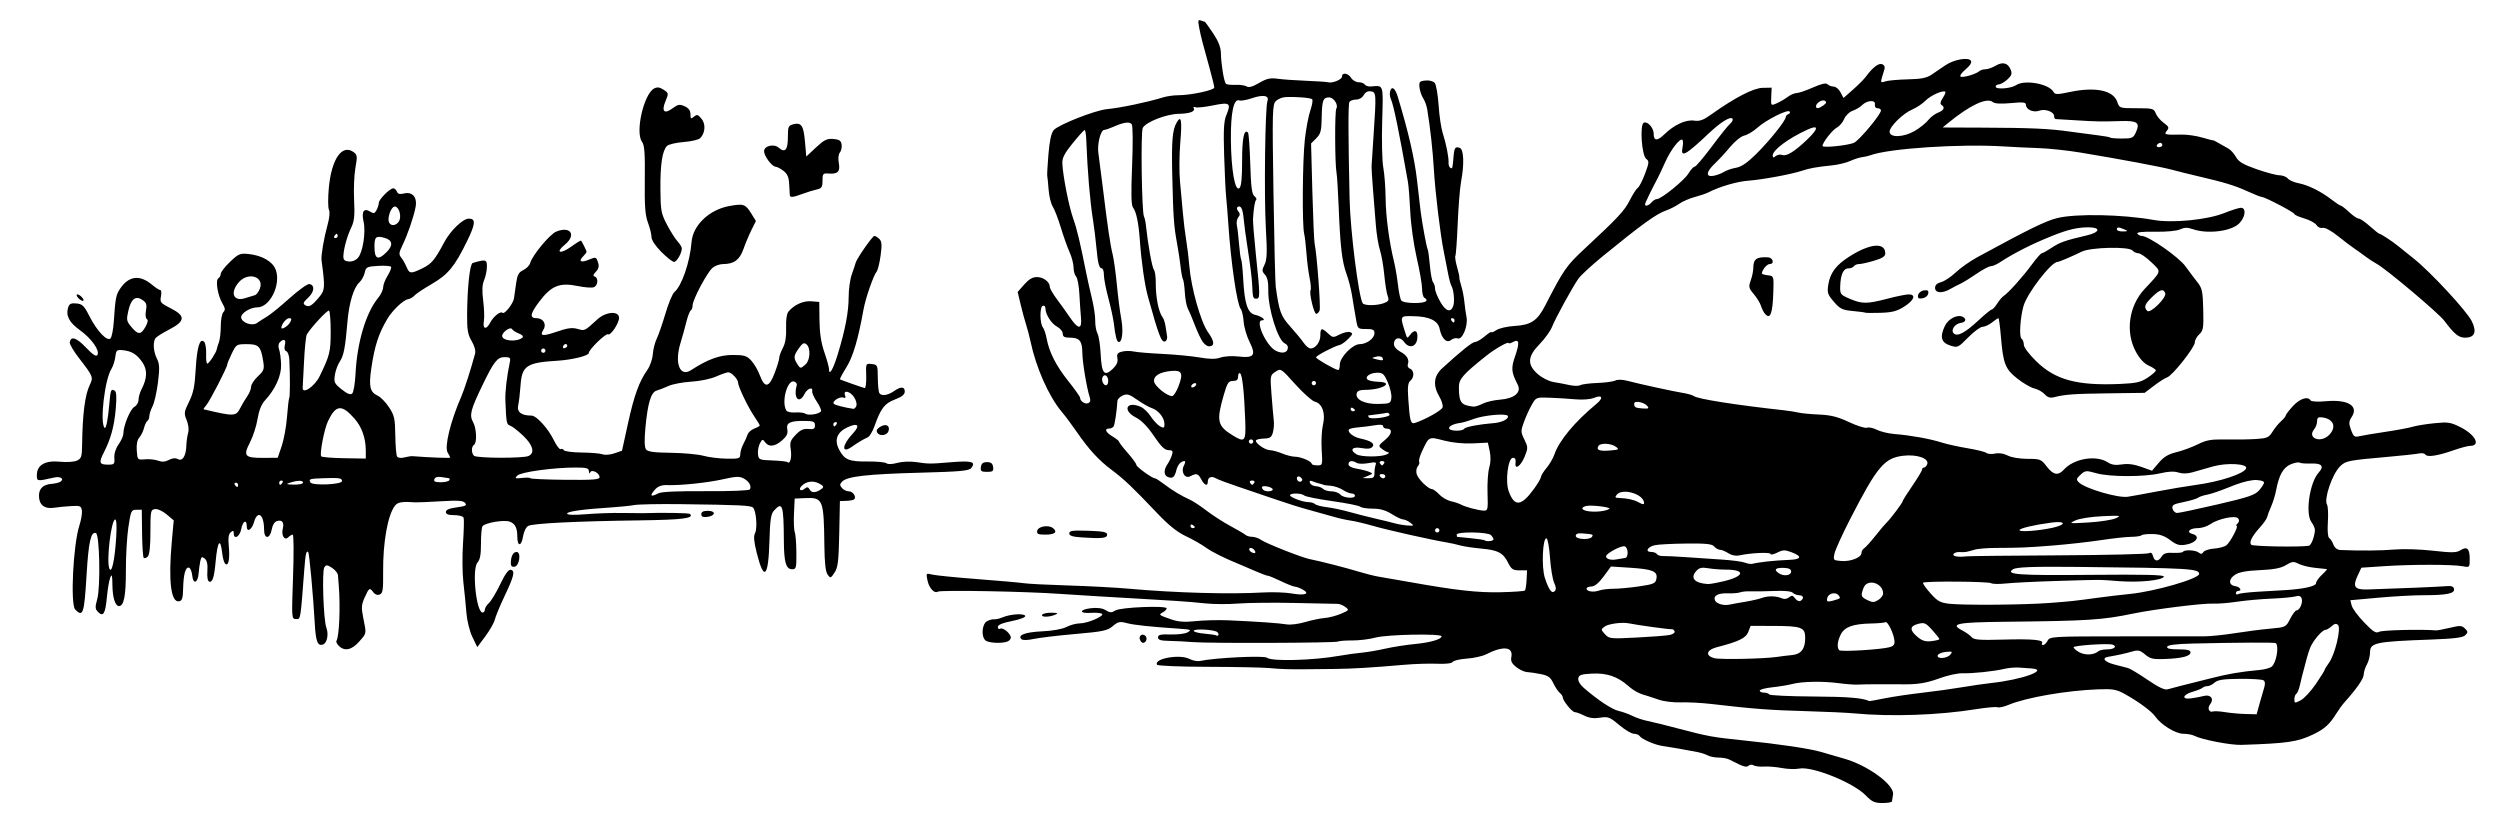 <?xml version="1.0" encoding="utf-8"?>
<svg xmlns="http://www.w3.org/2000/svg" version="1.1" viewBox="0 0 1155 382">
	<path d="m 861.989,367.489 c -5.768,-5.951 -24.817,-13.618 -30.796,-12.395 -1.748,0.358 -5.319,0.241 -7.936,-0.26 -2.616,-0.5 -6.345,-0.805 -8.285,-0.676 -1.94,0.129 -4.117,-0.13 -4.837,-0.575 -0.72,-0.445 -1.764,-0.354 -2.32,0.201 -0.681,0.681 -2.04,0.499 -4.163,-0.556 -1.734,-0.862 -3.934,-1.941 -4.889,-2.398 -0.955,-0.457 -3.122,-0.831 -4.816,-0.831 -1.694,0 -3.88,-0.429 -4.859,-0.952 -0.979,-0.524 -3.087,-1.221 -4.684,-1.55 -4.149,-0.854 -13.466,-2.484 -16.405,-2.871 -3.334,-0.438 -9.587,-3.149 -10.437,-4.525 -0.375,-0.606 -1.586,-1.102 -2.693,-1.102 -1.106,0 -4.165,-1.816 -6.797,-4.035 -4.379,-3.692 -5.13,-3.98 -8.847,-3.385 -2.832,0.453 -5.042,0.161 -7.298,-0.965 C 730.149,329.727 728.171,329 727.534,329 726.296,329 722,323.693 722,322.163 c 0,-0.505 -0.634,-1.444 -1.408,-2.086 -0.774,-0.643 -2.118,-2.664 -2.985,-4.492 -1.284,-2.705 -2.371,-3.481 -5.842,-4.167 -2.346,-0.463 -5.204,-0.882 -6.353,-0.93 -1.148,-0.048 -3.339,-1.072 -4.869,-2.275 -2.109,-1.659 -2.663,-2.803 -2.294,-4.736 0.904,-4.731 -3.81,-5.19 -11.749,-1.145 -1.65,0.841 -5.631,1.717 -8.848,1.947 -3.216,0.23 -6.158,0.92 -6.537,1.533 -0.422,0.683 -3.189,1.007 -7.152,0.837 -3.555,-0.153 -10.288,0.055 -14.963,0.462 -15.195,1.321 -24.349,1.869 -32.5,1.944 -4.4,0.041 -10.25,0.1 -13,0.133 -7.715,0.091 -11.528,-0.033 -17.5,-0.568 -3.025,-0.271 -15.709,-0.519 -28.187,-0.551 -12.478,-0.032 -22.935,-0.459 -23.239,-0.95 -1.742,-2.818 10.43,-5.037 14.903,-2.716 1.521,0.789 3.723,1.225 4.894,0.969 6.802,-1.487 29.647,-2.603 30.961,-1.513 2.166,1.798 21.3,1.274 33.668,-0.921 3.025,-0.537 7.525,-1.161 10,-1.387 2.475,-0.226 7.425,-1.07 11,-1.875 3.575,-0.805 9.65,-1.759 13.5,-2.12 7.166,-0.67 12.5,-2.196 12.5,-3.574 0,-1.358 -25.158,-0.883 -30.5,0.575 -2.75,0.751 -7.578,1.35 -10.73,1.332 -3.151,-0.018 -6.121,0.208 -6.598,0.503 -1.08,0.668 -59.653,0.885 -67.172,0.25 -3.025,-0.256 -7.862,-0.505 -10.75,-0.554 -4.007,-0.068 -5.25,-0.451 -5.25,-1.619 0,-1.219 1.187,-1.495 5.83,-1.355 3.207,0.096 6.694,-0.326 7.75,-0.939 2.066,-1.199 1.772,-1.339 -3.58,-1.703 -13.682,-0.93 -21.014,-1.706 -24.295,-2.572 -3.352,-0.884 -4.125,-0.724 -6.616,1.372 -2.481,2.087 -4.552,2.524 -17.205,3.624 -7.911,0.688 -16.565,1.715 -19.231,2.281 -3.046,0.647 -5.198,0.679 -5.792,0.084 -1.86,-1.86 1.851,-3.231 9.735,-3.597 4.738,-0.22 9.212,-1.031 11.117,-2.016 1.753,-0.907 4.511,-1.648 6.128,-1.648 3.699,0 11.758,-3.512 10.229,-4.457 -0.616,-0.381 -2.902,-0.564 -5.08,-0.406 -5.514,0.398 -5.505,-1.52 0.01,-2.152 2.973,-0.34 5.297,-0.025 6.848,0.929 1.973,1.214 2.689,1.231 4.482,0.112 C 517.717,280.535 539,279.674 539,281.069 c 0,0.457 -0.784,1.27 -1.742,1.806 -2.082,1.165 -1.996,1.24 3.742,3.241 3.392,1.183 6.192,1.391 11.368,0.844 3.777,-0.399 10.527,-0.57 15,-0.38 12.782,0.544 23.861,1.317 27.154,1.895 1.662,0.292 5.487,-0.199 8.5,-1.09 3.013,-0.891 7.053,-1.733 8.978,-1.871 1.925,-0.138 5.3,-1.014 7.5,-1.947 3.801,-1.612 3.903,-1.768 2.059,-3.132 -1.068,-0.789 -2.643,-1.439 -3.5,-1.445 -0.857,-0.006 -9.659,-0.192 -19.559,-0.414 -9.9,-0.222 -21.825,-0.105 -26.5,0.26 -4.675,0.365 -11.425,0.337 -15,-0.062 -3.575,-0.399 -9.875,-0.927 -14,-1.173 -4.125,-0.246 -11.679,-0.699 -16.787,-1.007 -5.108,-0.308 -13.658,-0.807 -19,-1.109 -5.342,-0.302 -13.088,-0.794 -17.213,-1.092 -15.959,-1.155 -55.404,-1.88 -56.757,-1.043 -1.601,0.99 -4.019,-1.671 -4.759,-5.237 -0.691,-3.33 -0.655,-3.375 2.156,-2.665 1.573,0.397 10.96,1.338 20.86,2.09 9.9,0.752 19.575,1.608 21.5,1.902 1.925,0.294 11.15,0.765 20.5,1.047 9.35,0.282 21.95,0.954 28,1.495 21.634,1.932 46.683,2.636 62,1.741 4.4,-0.257 10.367,-0.051 13.26,0.459 6.126,1.078 8.684,0.187 5.125,-1.786 -1.312,-0.727 -2.95,-1.338 -3.64,-1.357 -0.69,-0.019 -3.587,-1.16 -6.437,-2.535 -2.85,-1.375 -5.573,-2.5 -6.05,-2.5 -0.477,0 -2.981,-0.925 -5.563,-2.055 -2.582,-1.13 -5.595,-2.421 -6.695,-2.869 -7.814,-3.183 -13.373,-5.937 -16.436,-8.142 -1.96,-1.411 -6.129,-3.777 -9.264,-5.256 -4.024,-1.898 -7.994,-5.111 -13.5,-10.922 C 523.423,225.277 519.264,221.333 513.5,217.032 c -5.842,-4.358 -10.439,-9.368 -16,-17.435 -2.2,-3.191 -5.308,-7.358 -6.906,-9.259 -6.104,-7.262 -11.954,-20.465 -14.551,-32.838 -0.462,-2.2 -1.352,-5.575 -1.978,-7.5 -0.626,-1.925 -1.762,-6.111 -2.525,-9.302 l -1.387,-5.802 3.027,-3.448 C 475.289,129.045 477.064,128 479.032,128 c 2.993,0 5.968,2.241 5.968,4.495 0,0.744 1.462,3.3 3.25,5.682 1.788,2.382 4.549,6.241 6.136,8.577 3.785,5.569 5.537,5.568 5.025,-0.003 -0.215,-2.337 -0.553,-7.31 -0.75,-11.05 -0.198,-3.74 -0.877,-7.317 -1.51,-7.95 -0.633,-0.633 -1.16,-2.523 -1.172,-4.2 -0.012,-1.677 -0.837,-4.85 -1.833,-7.05 -0.996,-2.2 -2.819,-7.329 -4.052,-11.397 -1.233,-4.069 -2.91,-8.418 -3.727,-9.666 -0.818,-1.248 -1.675,-4.754 -1.906,-7.793 -0.231,-3.038 -0.517,-5.888 -0.637,-6.334 -0.119,-0.445 0.13,-4.963 0.554,-10.04 0.527,-6.319 1.299,-9.84 2.447,-11.163 2.145,-2.473 18.993,-9.126 24.484,-9.668 6.603,-0.652 18.462,-3.139 26.264,-5.507 C 539.26,44.42 542.309,44 544.347,44 550.067,44 561,41.672 561,40.454 c 0,-0.599 -0.926,-4.434 -2.057,-8.522 -3.689,-13.325 -3.961,-14.381 -4.84,-18.744 -0.726,-3.605 -0.628,-4.22 0.596,-3.75 C 555.505,9.747 556.328,10 556.528,10 c 0.201,0 1.964,2.409 3.918,5.354 2.485,3.744 3.571,6.525 3.613,9.25 0.076,4.992 1.424,13.213 2.311,14.1 0.376,0.376 2.36,0.597 4.407,0.491 2.048,-0.106 4.372,0.224 5.166,0.735 1,0.643 2.772,0.15 5.765,-1.604 3.483,-2.041 5.142,-2.418 8.556,-1.942 2.329,0.325 8.285,0.748 13.235,0.941 4.95,0.193 9.45,0.498 10,0.677 1.904,0.621 6.5,-1.225 6.5,-2.61 0,-2.081 2.804,-1.678 4.232,0.608 0.687,1.1 2.239,2 3.449,2 1.21,0 2.495,0.477 2.855,1.059 0.36,0.582 1.624,0.983 2.809,0.889 6.024,-0.475 5.718,-1.425 5.22,16.201 -0.251,8.882 -0.02,18.445 0.513,21.25 0.534,2.805 1.017,9.15 1.074,14.1 0.1,8.661 1.61,20.038 3.915,29.5 0.603,2.475 1.404,7.2 1.781,10.5 0.376,3.3 1.041,6.562 1.477,7.25 0.475,0.75 2.97,1.25 6.234,1.25 5.039,0 6.843,-1.015 4.441,-2.5 -0.55,-0.34 -1,-2.199 -1,-4.131 0,-1.932 -1.119,-8.374 -2.488,-14.315 -1.381,-5.996 -2.699,-15.418 -2.963,-21.178 C 651.288,92.169 650.797,85.925 650.457,84 646.323,60.567 643.857,48.582 642.598,45.808 c -0.422,-0.93 -0.617,-2.417 -0.433,-3.303 0.621,-2.99 2.327,-2.031 3.547,1.994 4.942,16.301 7.798,28.63 8.919,38.5 0.718,6.325 1.476,12.85 1.684,14.5 0.709,5.623 2.776,16.839 3.241,17.593 0.255,0.413 0.73,3.824 1.055,7.579 0.325,3.755 0.995,7.256 1.489,7.778 0.494,0.522 0.898,1.833 0.898,2.912 0,1.079 1.134,3.897 2.519,6.261 2.575,4.394 4.843,4.96 5.946,1.485 0.644,-2.028 0.123,-7.347 -0.878,-8.967 -0.39,-0.631 -1.109,-3.283 -1.598,-5.894 C 668.499,123.636 667.637,119.25 667.073,116.5 665.445,108.562 663.063,88.864 662.446,78.243 661.943,69.573 660.815,59.37 659.377,50.5 c -0.267,-1.65 -1.111,-3.958 -1.875,-5.128 -0.764,-1.17 -1.527,-3.42 -1.696,-5 -0.273,-2.557 0.032,-2.905 2.778,-3.173 1.789,-0.175 3.586,0.302 4.277,1.135 0.655,0.79 1.455,5.425 1.777,10.301 0.322,4.876 1.178,10.665 1.903,12.865 1.565,4.749 2.855,11.313 2.698,13.73 -0.062,0.952 0.309,1.991 0.824,2.309 0.959,0.593 1.024,0.36 1.495,-5.372 0.324,-3.945 0.832,-4.615 2.898,-3.822 1.824,0.7 2.078,7.563 0.572,15.501 -0.534,2.815 -1.238,11.517 -1.564,19.336 -0.326,7.819 -0.81,14.567 -1.074,14.994 -0.264,0.428 0.069,2.701 0.741,5.051 0.672,2.35 1.159,4.56 1.082,4.91 -0.076,0.351 0.332,2.151 0.908,4 0.576,1.849 1.218,5.163 1.427,7.363 0.209,2.2 0.651,5.35 0.981,7 0.796,3.973 -1.947,10.661 -4.044,9.857 -0.832,-0.319 -2.204,-0.006 -3.05,0.696 -2.039,1.692 -4.385,-0.563 -5.315,-5.111 -0.785,-3.84 -4.743,-5.742 -12.205,-5.866 -6.396,-0.106 -6.274,-0.439 -3.257,8.924 0.41,1.272 0.679,1.234 1.772,-0.25 2.095,-2.844 3.731,-2.119 3.382,1.5 -0.393,4.075 -3.819,5.008 -6.153,1.675 C 646.85,155.341 644,155.963 644,158.943 c 0,1.198 1.159,2.605 2.879,3.494 3.099,1.603 4.373,3.742 3.532,5.934 -0.289,0.754 0.175,1.64 1.031,1.969 1.953,0.75 2.024,4.028 0.121,5.607 -1.097,0.911 -1.318,2.884 -0.937,8.372 0.724,10.422 1.088,11.707 3.133,11.057 4.529,-1.44 12.15,-5.7 12.684,-7.091 0.328,-0.854 -0.313,-3.093 -1.424,-4.976 -3.072,-5.207 -2.664,-9.557 1.23,-13.121 C 675.117,162.072 680.197,158 681.457,158 c 0.764,0 2.774,-1.165 4.467,-2.589 1.692,-1.424 3.077,-2.314 3.077,-1.977 0,0.337 1.066,-0.087 2.37,-0.941 1.303,-0.854 5.062,-1.711 8.353,-1.904 7.628,-0.448 10.526,-2.381 14.163,-9.449 8.555,-16.626 9.749,-18.349 18.115,-26.138 15.783,-14.696 18.493,-17.607 21,-22.562 1.375,-2.717 3.032,-5.283 3.683,-5.703 0.65,-0.419 2.143,-3.328 3.316,-6.465 1.912,-5.111 1.972,-5.821 0.576,-6.842 -2.135,-1.561 -3.09,-16.02 -1.109,-16.78 1.769,-0.679 4.534,2.443 4.534,5.118 0,3.402 1.666,3.489 4.971,0.259 4.474,-4.373 9.93,-6.872 13.747,-6.297 2.531,0.382 4.239,-0.245 8,-2.936 10.692,-7.65 19.364,-12.135 23.624,-12.216 L 818.5,40.5 l -0.184,4.199 c -0.184,4.196 -0.182,4.198 2.5,3.04 1.476,-0.637 3.757,-1.964 5.069,-2.949 C 827.197,43.805 829.053,43 830.01,43 c 0.957,0 4.338,-1.149 7.513,-2.553 4.04,-1.787 6.088,-2.237 6.824,-1.5 C 844.926,39.526 846.196,40 847.168,40 c 0.972,0 2.389,1.185 3.148,2.634 l 1.38,2.634 4.402,-3.884 C 858.519,39.248 861.162,36.6 861.97,35.5 c 3.182,-4.329 5.946,-6.47 7.555,-5.852 1.048,0.402 1.427,1.297 1.056,2.49 -2.028,6.506 -2.055,6.227 0.511,5.438 1.324,-0.407 6.008,-0.822 10.408,-0.922 6.219,-0.141 8.668,-0.638 11,-2.233 1.65,-1.128 4.43,-3.024 6.178,-4.213 4.003,-2.723 10.752,-3.939 11.865,-2.138 0.519,0.84 -0.331,2.224 -2.456,3.998 -1.788,1.492 -2.815,2.982 -2.284,3.311 1.048,0.648 7.105,-1.114 8.646,-2.515 C 914.972,32.389 916.253,32 917.296,32 c 1.043,0 3.152,-0.742 4.689,-1.65 3.283,-1.939 5.709,-1.285 6.968,1.878 0.727,1.826 0.416,2.714 -1.58,4.522 C 926.006,37.987 924.239,39 923.444,39 922.65,39 922,39.464 922,40.031 c 0,1.43 7.067,0.899 9.473,-0.711 3.944,-2.64 15.15,-0.605 17.24,3.131 0.724,1.293 1.665,1.294 7.805,0.005 11.546,-2.423 19.808,-0.69 21.63,4.538 C 979.194,49.994 979.211,50 987.123,50 c 7.41,0 7.985,0.154 8.824,2.36 0.493,1.298 2.153,3.274 3.687,4.392 2.403,1.751 2.605,2.255 1.456,3.64 -1.514,1.825 -1.05,1.945 6.91,1.787 2.475,-0.049 6.75,0.575 9.5,1.386 2.75,0.811 5,1.382 5,1.268 0,-0.114 1.125,0.449 2.5,1.252 1.375,0.803 3.385,1.939 4.468,2.526 1.082,0.586 2.678,2.348 3.547,3.915 1.23,2.22 3.335,3.465 9.532,5.638 4.374,1.534 9.136,2.8 10.581,2.813 1.445,0.013 3.178,0.686 3.85,1.496 0.673,0.81 2.865,1.779 4.872,2.153 4.444,0.827 10.41,3.774 15.293,7.553 2.004,1.551 3.941,2.82 4.304,2.82 0.363,0 2.099,1.348 3.856,2.995 1.758,1.647 3.757,2.997 4.443,3 0.686,0.003 2.99,1.58 5.121,3.505 2.131,1.925 4.137,3.5 4.458,3.5 0.64,0 6.37,3.784 8.707,5.751 0.806,0.678 3.996,3.24 7.088,5.692 7.767,6.16 24.491,24.196 26.842,28.949 2.433,4.918 1.356,7.609 -3.044,7.609 -3.034,0 -4.909,-1.523 -9.729,-7.904 -2.621,-3.47 -26.761,-23.806 -30.99,-26.107 -1.527,-0.831 -3.944,-2.406 -5.372,-3.5 -1.428,-1.094 -3.622,-2.665 -4.875,-3.49 -1.253,-0.825 -4.724,-3.453 -7.713,-5.841 -3.261,-2.605 -6.133,-4.158 -7.181,-3.885 -0.97,0.254 -2.227,-0.313 -2.828,-1.277 -0.595,-0.953 -3.141,-2.341 -5.657,-3.084 C 1062.058,100.171 1060,99.255 1060,98.878 1060,98.127 1046.386,91 1044.95,91 c -0.49,0 -3.441,-1.166 -6.558,-2.592 -5.82,-2.662 -10.691,-4.15 -22.892,-6.992 -3.85,-0.897 -9.25,-2.238 -12,-2.981 -5.078,-1.372 -23.45,-4.819 -42.5,-7.975 -5.775,-0.957 -14.325,-1.871 -19,-2.032 -4.675,-0.161 -11.875,-0.505 -16,-0.766 -20.463,-1.291 -53.556,0.904 -62,4.112 -0.825,0.313 -2.498,0.689 -3.717,0.835 -1.22,0.146 -3.695,0.939 -5.5,1.763 -1.805,0.824 -5.533,1.729 -8.283,2.012 -7.213,0.741 -10.602,1.348 -14,2.505 -4.653,1.585 -18.383,4.126 -24.826,4.595 -5.185,0.378 -13.445,2.801 -18.402,5.398 -0.975,0.511 -3.797,1.472 -6.272,2.135 -2.475,0.664 -5.718,2.072 -7.206,3.13 -1.488,1.058 -4.188,2.435 -6,3.06 -4.518,1.559 -11.17,6.355 -29.15,21.017 -5.212,4.25 -10.342,8.975 -11.402,10.5 -2.886,4.154 -10.622,18.284 -12.195,22.273 -0.759,1.925 -3.33,5.495 -5.714,7.934 -5.652,5.782 -5.88,9.501 -0.855,13.913 1.956,1.717 5.129,3.317 7.25,3.655 2.074,0.33 5.401,0.965 7.394,1.411 1.992,0.445 4.25,0.458 5.018,0.029 0.768,-0.43 4.313,-0.883 7.878,-1.008 3.565,-0.125 7.272,-0.628 8.238,-1.119 1.051,-0.533 3.26,-0.493 5.5,0.1 5.593,1.481 21.184,4.884 25.744,5.619 2.2,0.355 4.45,0.998 5,1.43 1.745,1.37 19.112,4.111 42,6.628 2.2,0.242 5.125,0.71 6.5,1.04 1.375,0.33 5.65,0.734 9.5,0.898 5.366,0.229 8.58,1.043 13.765,3.485 3.721,1.753 7.462,2.92 8.313,2.593 0.852,-0.327 2.895,0.102 4.541,0.953 1.646,0.851 5.33,1.735 8.187,1.965 7.406,0.595 16.283,2.187 21.609,3.876 2.522,0.8 7.96,2.008 12.085,2.685 4.125,0.677 8.044,1.649 8.709,2.16 0.665,0.511 2.493,0.647 4.062,0.302 1.754,-0.385 3.985,-0.036 5.791,0.905 1.711,0.892 5.526,1.535 9.137,1.538 5.907,0.006 6.325,0.171 8.869,3.506 3.057,4.008 5.308,4.4 8.025,1.398 4.607,-5.09 14.894,-6.774 20.189,-3.305 1.784,1.169 3.604,1.441 6.517,0.975 2.763,-0.442 5.606,-0.084 8.983,1.131 l 4.941,1.777 3.138,-3.684 c 2.324,-2.728 4.436,-3.996 8.138,-4.886 2.75,-0.661 7.174,-2.286 9.83,-3.611 4.035,-2.012 6.176,-2.383 13,-2.255 4.493,0.085 10.768,-0.014 13.944,-0.218 5.143,-0.331 5.975,-0.697 7.607,-3.346 1.008,-1.636 2.797,-3.832 3.976,-4.879 1.179,-1.048 2.143,-2.229 2.143,-2.624 0,-0.396 1.494,-2.351 3.321,-4.345 3.196,-3.49 6.902,-4.691 8.165,-2.648 0.356,0.576 3.273,0.737 7.091,0.392 10.239,-0.925 15.267,2.166 11.895,7.312 -1.339,2.044 -1.383,2.924 -0.295,5.932 1.112,3.074 1.604,3.454 3.8,2.925 1.387,-0.334 6.798,-1.241 12.023,-2.016 5.225,-0.775 10.886,-1.832 12.58,-2.348 1.694,-0.516 6.244,-1.256 10.111,-1.644 6.359,-0.639 7.518,-0.459 12.134,1.88 6.88,3.486 9.419,8.589 4.273,8.589 -0.981,0 -4.442,0.932 -7.691,2.071 -7.242,2.539 -12.083,3.262 -12.908,1.927 -0.342,-0.553 -1.607,-0.784 -2.81,-0.512 -1.204,0.272 -7.589,0.968 -14.189,1.548 -18.732,1.646 -19.809,1.859 -22.404,4.433 -3.616,3.587 -7.559,15.166 -6.015,17.664 0.454,0.734 0.631,4.359 0.394,8.056 -0.26,4.046 -0.018,6.977 0.608,7.364 0.572,0.353 1.451,1.724 1.953,3.046 0.573,1.506 1.763,2.441 3.188,2.505 8.851,0.399 19.328,0.302 25.275,-0.234 3.85,-0.347 11.725,-0.095 17.5,0.56 8.77,0.994 10.864,0.961 12.706,-0.205 3.058,-1.935 4.294,-0.798 4.294,3.947 0,4.051 0,4.052 -3.333,3.427 -4.582,-0.86 -23.56,-0.872 -36.221,-0.024 l -10.482,0.702 -1.567,3.301 c -2.651,5.586 -1.718,6.949 4.623,6.757 12.87,-0.39 33.708,-1.271 36.453,-1.541 2.094,-0.206 3.069,0.185 3.297,1.323 0.42,2.091 -3.494,2.887 -14.145,2.877 -4.469,-0.004 -13.894,0.516 -20.944,1.157 l -12.819,1.164 0.618,2.461 c 0.34,1.354 2.928,4.855 5.752,7.781 4.28,4.434 5.446,5.152 7.007,4.317 1.434,-0.767 19.515,-1.201 26.261,-0.63 0.55,0.047 3.404,-0.494 6.342,-1.201 4.704,-1.132 5.536,-1.091 6.964,0.337 1.43,1.43 1.447,1.797 0.146,3.098 -1.11,1.11 -5.069,1.607 -15.964,2.004 -25.487,0.929 -27.975,1.447 -28.024,5.837 -0.02,1.75 -0.679,4.308 -1.465,5.683 -0.786,1.375 -1.445,3.47 -1.465,4.655 -0.031,1.899 -3.238,6.522 -8.911,12.845 -0.987,1.1 -2.627,3.35 -3.644,5 -3.176,5.151 -5.547,7.3 -10.849,9.832 -7.186,3.432 -11.844,4.107 -33.131,4.803 -4.971,0.162 -18.419,-2.442 -21.736,-4.21 -0.955,-0.509 -3.25,-0.925 -5.1,-0.925 -3.533,0 -10.228,-4.112 -12.896,-7.921 -1.715,-2.449 -7.527,-6.764 -13.91,-10.327 -4.04,-2.256 -5.57,-2.535 -12.481,-2.28 -14.785,0.545 -33.324,3.77 -41.573,7.232 -2.033,0.853 -4.283,1.327 -5,1.053 -0.717,-0.274 -5.129,0.119 -9.804,0.873 -17.392,2.806 -39.354,3.56 -56.5,1.942 -3.3,-0.311 -12.975,-0.761 -21.5,-0.999 -17.519,-0.49 -24.472,-1.012 -44.5,-3.345 -4.4,-0.512 -10.7,-0.841 -14,-0.729 -3.3,0.111 -7.8,-0.428 -10,-1.199 -2.2,-0.771 -4.45,-1.519 -5,-1.662 -4.028,-1.049 -6.432,-2.285 -9.287,-4.775 -4.988,-4.351 -9.815,-5.988 -16.675,-5.655 -4.968,0.241 -6.08,0.62 -6.376,2.175 -0.216,1.135 0.773,2.871 2.49,4.369 6.417,5.6 13.109,10.036 16.145,10.703 1.773,0.389 4.656,1.423 6.407,2.296 1.751,0.873 4.784,1.898 6.74,2.277 1.956,0.379 8.732,2.057 15.057,3.728 12.901,3.409 15.521,3.884 29,5.261 16.926,1.728 31.386,3.879 36.5,5.428 2.75,0.833 7.372,2.176 10.271,2.983 11.181,3.116 23.64,12.244 22.814,16.715 -0.24,1.296 -0.469,2.694 -0.51,3.106 -0.041,0.412 -2.011,0.75 -4.378,0.75 -3.608,0 -4.854,-0.567 -7.707,-3.511 z M 1043.87,325.25 c 0.719,-2.612 1.69,-5.978 2.159,-7.478 0.578,-1.851 0.469,-2.97 -0.338,-3.481 -0.655,-0.414 -5.583,-0.714 -10.953,-0.666 -7.564,0.068 -10.171,0.458 -11.579,1.731 -0.999,0.904 -2.493,1.644 -3.321,1.644 -0.828,0 -1.841,0.338 -2.253,0.75 -0.412,0.412 -2.363,1.204 -4.337,1.76 -4.817,1.355 -5.633,3.705 -1.093,3.149 1.84,-0.225 4.578,-0.738 6.085,-1.14 3.165,-0.844 4.818,1.501 2.785,3.95 -1.353,1.63 -0.427,3.893 1.325,3.238 0.632,-0.236 3.174,-0.098 5.649,0.307 2.475,0.405 6.764,0.792 9.532,0.861 L 1042.563,330 Z m 26.021,-9.208 c 2.26,-3.311 4.109,-6.268 4.109,-6.571 0,-0.303 0.895,-1.771 1.988,-3.261 2.765,-3.769 5.689,-15.932 4.19,-17.431 -0.842,-0.842 -1.605,-0.702 -2.984,0.545 -1.019,0.922 -2.295,1.676 -2.837,1.676 -1.552,0 -5.928,5.201 -7.152,8.5 -0.943,2.541 -1.629,4.955 -3.695,13 -0.141,0.55 -0.597,2.472 -1.013,4.271 -0.416,1.799 -1.149,3.513 -1.627,3.809 -0.479,0.296 -0.871,1.423 -0.871,2.505 0,1.847 0.176,1.876 2.891,0.471 1.59,-0.822 4.74,-4.204 7,-7.514 z m -199.207,6.59 c 3.748,-0.753 11.54,-1.909 17.315,-2.57 5.775,-0.661 14.1,-1.815 18.5,-2.564 4.4,-0.75 10.475,-1.628 13.5,-1.951 14.215,-1.52 26.911,-6.133 18.5,-6.722 -1.375,-0.096 -3.962,-0.28 -5.75,-0.408 -1.788,-0.128 -4.825,0.142 -6.75,0.601 -4.782,1.14 -14.674,2.177 -19.389,2.033 -2.139,-0.066 -6.864,0.97 -10.5,2.302 -6.312,2.312 -10.362,2.936 -18.111,2.79 -5.404,-0.101 -17.216,-0.02 -20,0.138 -1.375,0.078 -5.2,-0.216 -8.5,-0.653 -7.467,-0.989 -16.895,-0.82 -21.5,0.385 -1.925,0.504 -6.088,1.189 -9.25,1.523 -3.163,0.334 -5.75,1.025 -5.75,1.536 0,0.51 0.873,0.928 1.941,0.928 1.068,0 2.172,0.373 2.454,0.83 0.282,0.457 9.421,0.886 20.309,0.955 16.159,0.102 22.794,0.646 25.981,2.129 0.102,0.047 3.252,-0.53 7,-1.283 z M 1007,316.987 c 1.925,-0.472 8,-2 13.5,-3.395 9.26,-2.35 13.812,-3.136 23.837,-4.116 2.111,-0.206 4.444,-0.879 5.186,-1.494 2.128,-1.766 3.458,-9.272 1.924,-10.856 -0.372,-0.384 -17.993,-0.295 -38.379,0.194 -7.81,0.187 -11.559,0.655 -11.833,1.478 -0.281,0.842 1.275,1.204 5.182,1.204 4.103,0 5.583,0.369 5.583,1.392 0,1.769 -3.803,2.756 -11.843,3.072 -5.397,0.212 -6.756,-0.098 -9.109,-2.078 -2.386,-2.008 -3.231,-2.192 -6.157,-1.341 -3.03,0.882 -6.546,1.655 -10.836,2.384 -3.214,0.546 -1.847,2.363 2.659,3.537 2.633,0.686 5.541,1.444 6.463,1.684 0.922,0.24 4.972,2.682 9,5.426 5.136,3.499 7.921,4.807 9.323,4.378 1.1,-0.336 3.575,-0.997 5.5,-1.469 z M 821,303.488 c 1.925,-0.295 5.027,-0.676 6.893,-0.847 4.189,-0.384 6.107,-2.852 6.107,-7.857 0,-4.981 -1.589,-5.579 -14.919,-5.61 l -10.311,-0.024 -1.052,2.788 c -1.075,2.847 -4.441,4.485 -14.53,7.069 -4.871,1.248 -5.495,3.922 -1.182,5.071 2.677,0.714 23.214,0.296 28.995,-0.589 z m 80.064,-1.066 c 1.154,-1.39 0.911,-1.539 -2.051,-1.25 -1.848,0.18 -3.544,0.89 -3.77,1.577 -0.604,1.839 4.249,1.566 5.82,-0.327 z M 969.45,300.871 C 969.972,300.392 971.885,300 973.7,300 c 3.059,0 4.563,-1.402 2.323,-2.167 C 973.948,297.125 958,298.194 958,299.042 c 0,0.492 1.238,1.555 2.75,2.361 2.7,1.44 6.824,1.188 8.7,-0.532 z m -96.485,-1.863 c 1.934,-0.537 2.471,-1.274 2.265,-3.106 -0.375,-3.335 -3.177,-9.053 -4.144,-8.455 -0.439,0.271 -3.45,0.546 -6.692,0.611 -8.237,0.165 -12.147,1.563 -13.912,4.976 -1.602,3.099 -1.919,6.197 -0.752,7.364 0.815,0.815 19.274,-0.289 23.235,-1.39 z m 73.033,-3.004 c 1.035,-1.933 2.116,-1.996 34.285,-2.003 18.269,-0.004 35.467,-0.012 38.217,-0.019 2.75,-0.007 9.05,-0.659 14,-1.448 4.95,-0.789 12.277,-1.73 16.283,-2.089 7.232,-0.65 7.297,-0.682 9.27,-4.549 1.093,-2.142 2.412,-3.895 2.932,-3.895 1.487,0 3.074,-3.683 2.373,-5.508 -0.445,-1.158 -1.266,-1.45 -2.746,-0.975 -1.162,0.373 -6.144,0.843 -11.071,1.044 -4.928,0.201 -12.152,0.849 -16.053,1.441 -3.902,0.591 -8.87,0.985 -11.041,0.874 -4.653,-0.237 -26.954,2.544 -36.947,4.608 -14.329,2.959 -20.561,3.359 -58.917,3.777 -22.787,0.248 -26.008,0.917 -19.824,4.114 1.588,0.821 3.447,2.168 4.132,2.993 1.022,1.231 3.605,1.434 14.39,1.134 13.613,-0.38 19.078,0.108 18.144,1.62 -0.299,0.483 -0.082,0.878 0.481,0.878 0.563,0 1.505,-0.898 2.092,-1.996 z M 896,295.262 c 0,-0.286 -1.491,-2.17 -3.314,-4.188 -2.988,-3.307 -3.628,-3.587 -6.5,-2.843 -3.944,1.022 -4.045,2.868 -0.328,5.995 2.191,1.843 3.708,2.305 6.5,1.979 2.003,-0.234 3.642,-0.659 3.642,-0.945 z m -124.697,-1.895 c 1.547,-0.303 2.611,-1.068 2.375,-1.707 -0.235,-0.637 -0.866,-1.069 -1.4,-0.96 -0.801,0.164 -16.301,-1.967 -19.778,-2.72 -2.925,-0.633 -9.364,0.201 -11.046,1.43 -1.901,1.39 -1.901,1.44 0.05,3.596 1.898,2.098 2.483,2.16 14.487,1.548 6.88,-0.351 13.77,-0.885 15.312,-1.187 z M 562.433,292.061 C 561.196,290.859 551.5,290.318 551.5,291.451 c 0,0.486 2.25,1.072 5,1.302 2.75,0.23 5.188,0.605 5.417,0.833 0.229,0.228 0.649,0.182 0.933,-0.102 0.284,-0.284 0.097,-0.924 -0.417,-1.423 z m 243.72,-14.015 c 2.941,-0.485 6.472,-1.295 7.847,-1.801 2.834,-1.042 6.659,-0.962 9.263,0.195 1.056,0.469 2.372,0.278 3.281,-0.477 1.247,-1.035 1.754,-0.938 2.836,0.541 0.724,0.991 1.835,1.481 2.469,1.089 C 833.601,276.511 833.223,275 831.2,275 c -0.99,0 -2.314,-0.514 -2.942,-1.142 -0.711,-0.711 -3.902,-1.024 -8.45,-0.83 -4.019,0.171 -8.883,0.246 -10.808,0.165 -1.925,-0.081 -4.175,0.126 -5,0.459 -0.825,0.333 -3.3,0.539 -5.5,0.457 -4.659,-0.173 -7.034,1.056 -6.207,3.212 0.622,1.62 4.12,2.637 6.86,1.993 0.909,-0.213 4.059,-0.785 7,-1.269 z M 947,278.557 c 10.158,-0.779 10.331,-0.798 22.5,-2.437 4.4,-0.593 10.925,-1.364 14.5,-1.715 11.471,-1.125 32,-7.057 32,-9.247 0,-2.441 -4.551,-2.707 -55.5,-3.24 -21.214,-0.222 -28.912,0.055 -30.5,1.097 -3.7,2.429 2.482,2.873 35.765,2.567 24.937,-0.229 34.211,-0.01 33.941,0.801 -0.573,1.721 -11.272,2.813 -20.706,2.112 -10.211,-0.759 -6.817,-0.747 -28.5,-0.1 -9.9,0.295 -20.563,0.818 -23.697,1.163 -3.133,0.344 -6.244,0.288 -6.913,-0.126 -1.32,-0.816 -30.637,-1.02 -31.438,-0.219 -0.269,0.269 1.242,2.439 3.357,4.822 3.299,3.717 4.546,4.414 8.768,4.899 6.59,0.757 34.6,0.528 46.422,-0.378 z m -77,-4.343 c 0,-4.908 -7.346,-7.064 -9.025,-2.649 -1.413,3.717 -1.268,4.181 1.775,5.688 2.337,1.158 3.088,1.149 5,-0.06 1.238,-0.783 2.25,-2.123 2.25,-2.979 z m -20.069,2.188 c 0.239,-0.239 -0.049,-0.92 -0.642,-1.512 -1.578,-1.578 -4.71,-0.659 -5.127,1.505 -0.308,1.599 0.054,1.768 2.486,1.157 1.566,-0.393 3.043,-0.91 3.282,-1.15 z M 1042.773,273.395 c 4.25,-0.252 9.977,-0.587 12.727,-0.744 8.687,-0.496 14.5,-1.789 14.5,-3.224 0,-0.74 1.233,-2.489 2.74,-3.886 1.507,-1.397 2.519,-2.578 2.25,-2.624 -0.269,-0.046 -2.722,-0.308 -5.45,-0.583 -2.728,-0.275 -6.141,-1.11 -7.584,-1.857 -2.311,-1.195 -3.005,-1.125 -5.822,0.588 -2.343,1.425 -5.561,2.049 -12.038,2.333 -6.217,0.273 -9.633,0.908 -11.514,2.14 -3.125,2.047 -3.031,4.824 0.178,5.282 2.178,0.311 3.241,2.18 1.24,2.18 -0.55,0 -1,0.477 -1,1.059 0,0.582 0.46,0.775 1.023,0.427 0.563,-0.348 4.5,-0.839 8.75,-1.091 z m -338.265,-0.569 c 0.306,-0.306 0.654,-2.529 0.774,-4.941 L 705.5,263.5 H 702 c -2.971,0 -3.753,-0.507 -5.174,-3.353 -2.383,-4.774 -4.622,-5.978 -12.435,-6.693 -3.79,-0.347 -8.241,-1.016 -9.891,-1.488 -1.65,-0.472 -4.35,-1.073 -6,-1.337 -6.555,-1.046 -27.396,-5.723 -34,-7.63 -3.85,-1.111 -8.575,-2.231 -10.5,-2.487 -1.925,-0.256 -5.75,-1.13 -8.5,-1.941 -2.75,-0.811 -7.7,-2.192 -11,-3.068 -3.3,-0.876 -10.05,-2.995 -15,-4.71 -4.95,-1.715 -12.825,-4.391 -17.5,-5.946 -4.675,-1.555 -9.306,-3.297 -10.291,-3.872 C 559.645,219.773 558,220.475 558,222.559 c 0,2.239 -1.523,1.701 -3,-1.059 -1.478,-2.761 -2.228,-2.983 -5.024,-1.487 C 547.414,221.384 545.399,217.991 547,215 c 0.589,-1.1 0.717,-1.993 0.285,-1.985 -1.72,0.034 -3.16,1.64 -3.817,4.254 -0.812,3.236 -1.709,3.959 -3.878,3.127 -1.951,-0.749 -2.048,-3.29 -0.225,-5.924 0.751,-1.085 1.681,-2.985 2.067,-4.223 0.588,-1.884 0.325,-2.255 -1.615,-2.282 -1.721,-0.024 -3.449,-1.71 -6.715,-6.555 -2.887,-4.283 -5.721,-7.198 -8.25,-8.489 -6.575,-3.354 -4.364,-7.941 2.35,-4.876 1.263,0.577 3.3,2.581 4.526,4.453 1.226,1.873 3.138,3.892 4.25,4.487 1.757,0.94 2.017,0.783 1.988,-1.203 -0.041,-2.847 -2.838,-6.292 -5.893,-7.262 -1.273,-0.404 -4.273,-2.115 -6.667,-3.802 -3.684,-2.597 -4.714,-2.902 -6.713,-1.992 -1.298,0.592 -2.396,1.682 -2.439,2.423 -0.263,4.52 -1.218,10.978 -1.749,11.838 -0.343,0.555 -1.272,1.009 -2.065,1.009 -2.386,0 -1.63,1.776 1.559,3.659 1.65,0.975 3,2.062 3,2.416 0,0.354 1.8,2.689 4,5.188 2.2,2.499 4,4.978 4,5.508 0,0.95 7.318,6.229 8.634,6.229 0.372,0 2.295,1.236 4.271,2.746 3.741,2.858 7.828,5.31 12.092,7.254 1.374,0.626 4.749,2.868 7.5,4.98 2.751,2.113 7.702,5.292 11.002,7.065 3.3,1.773 6.428,3.613 6.95,4.089 0.522,0.476 1.885,0.866 3.027,0.866 1.143,0 2.99,0.639 4.105,1.42 2.354,1.649 18.736,8.129 22.417,8.868 5.196,1.042 16.723,3.992 22.5,5.757 3.3,1.008 7.575,2.083 9.5,2.389 1.925,0.306 8.45,1.438 14.5,2.516 21.351,3.805 31.113,4.897 41.726,4.666 5.899,-0.128 10.976,-0.484 11.282,-0.79 z m 13.525,-3.548 c -0.722,-1.527 -1.587,-6.723 -1.923,-11.545 -0.335,-4.822 -1.06,-8.872 -1.61,-9 -1.821,-0.422 -2.398,13.322 -0.767,18.268 1.856,5.628 3.228,7.439 4.597,6.07 0.687,-0.687 0.591,-1.913 -0.298,-3.792 z M 745.524,272 c 2.417,0 7.744,-0.498 11.839,-1.107 6.692,-0.995 7.492,-1.353 7.909,-3.535 0.65,-3.401 -1.723,-4.387 -12.199,-5.066 l -8.8,-0.57 -3.387,4.6 c -2.245,3.05 -4.145,4.613 -5.637,4.639 -1.238,0.021 -2.25,0.456 -2.25,0.966 0,1.354 3.146,1.837 5.815,0.892 C 740.088,272.369 743.108,272 745.524,272 Z m 50.869,-3.479 c 9.639,-2.302 10.155,-5.355 0.906,-5.355 -2.394,0 -6.049,-0.287 -8.122,-0.637 -2.976,-0.503 -4.133,-0.235 -5.497,1.272 -2.93,3.237 -0.831,5.614 5.321,6.026 0.825,0.055 4.152,-0.533 7.393,-1.307 z M 827.5,264 c 0,-0.972 -1.056,-1.544 -3,-1.625 -4.113,-0.172 -5.165,0.666 -2.909,2.316 C 823.953,266.418 827.5,266.003 827.5,264 Z m -11.165,-4.589 c 2.841,-0.322 7.415,-0.659 10.165,-0.749 5.81,-0.189 6.291,-1.588 1.212,-3.521 -3.078,-1.171 -3.993,-1.147 -6.641,0.173 -1.689,0.843 -3.071,1.123 -3.071,0.622 0,-0.911 -9.044,-0.511 -14.291,0.632 -1.77,0.386 -3.678,0.027 -5.215,-0.98 C 797.161,254.715 795.435,254 794.658,254 c -0.777,0 -1.973,-0.675 -2.658,-1.5 -0.987,-1.19 -3.651,-1.476 -12.872,-1.382 -6.395,0.065 -12.94,0.403 -14.545,0.75 -3.412,0.739 -4.73,3.132 -1.725,3.132 1.113,0 2.298,0.443 2.633,0.985 0.335,0.542 1.599,0.95 2.809,0.908 1.21,-0.042 6.025,0.19 10.7,0.516 4.675,0.326 12.226,0.837 16.78,1.135 4.554,0.298 9.279,0.945 10.5,1.437 1.221,0.492 2.821,0.697 3.555,0.455 0.734,-0.241 3.659,-0.702 6.5,-1.025 z M 860,255.476 c 0,-0.757 0.562,-1.737 1.25,-2.177 0.688,-0.44 3.04,-3.05 5.227,-5.8 2.187,-2.75 4.472,-5.45 5.077,-6 1.643,-1.494 7.446,-9.198 7.446,-9.884 0,-0.328 2.025,-3.554 4.5,-7.169 2.475,-3.615 4.5,-6.994 4.5,-7.51 0,-0.515 0.402,-0.937 0.893,-0.937 0.491,0 1.151,-0.671 1.466,-1.492 1.038,-2.706 -4.711,-4.731 -11.181,-3.938 -8.618,1.056 -11.929,5.005 -24.249,28.931 -3.682,7.15 -7.001,14.434 -7.377,16.186 -0.666,3.109 -0.59,3.193 3.133,3.5 C 854.995,259.541 860,257.548 860,255.476 Z m -109.25,2.317 c 1.688,-0.171 1.598,-4.722 -0.105,-5.376 -1.466,-0.563 -8.645,3.256 -8.645,4.598 0,1.299 2.284,1.938 5,1.399 1.375,-0.272 3.062,-0.552 3.75,-0.622 z m 247.955,-0.692 c 0.896,-1.434 2.192,-1.847 5.298,-1.689 2.262,0.115 4.303,-0.099 4.537,-0.476 0.669,-1.083 5.822,-0.828 7.287,0.36 0.965,0.783 1.548,0.717 2.141,-0.243 0.448,-0.725 2.692,-1.452 4.987,-1.615 2.295,-0.163 4.851,-0.861 5.682,-1.551 1.816,-1.507 5.706,-8.887 4.684,-8.887 -0.396,0 -0.191,-0.529 0.456,-1.176 0.78,-0.78 0.846,-1.574 0.197,-2.356 -1.249,-1.505 -9.347,0.235 -12.946,2.782 -1.36,0.963 -3.921,1.75 -5.691,1.75 -3.772,0 -5.485,1.887 -2.437,2.684 3.86,1.01 1.87,4.155 -3.144,4.968 -2.896,0.47 -4.262,0.063 -7.124,-2.12 -2.552,-1.946 -4.805,-2.732 -8.06,-2.809 -2.485,-0.059 -4.83,0.204 -5.211,0.585 -0.381,0.381 -2.53,0.701 -4.776,0.712 -2.246,0.011 -8.583,0.704 -14.083,1.541 -5.5,0.837 -15.625,1.962 -22.5,2.5 -11.726,0.918 -14.612,1.038 -26,1.081 -4.192,0.016 -8.839,0.43 -10,0.891 -0.275,0.109 -0.95,0.303 -1.5,0.431 -0.55,0.128 -1.45,0.351 -2,0.495 -0.55,0.145 -1.97,0.187 -3.154,0.093 -1.185,-0.093 -2.449,0.307 -2.809,0.889 -0.658,1.064 2.084,1.564 5.964,1.087 1.1,-0.135 20.255,-0.344 42.566,-0.464 22.311,-0.12 41.129,-0.566 41.817,-0.992 0.814,-0.503 1.443,-0.039 1.801,1.327 0.683,2.613 2.459,2.702 4.021,0.202 z M 579.2,253.8 c -0.642,-0.642 -1.499,-0.835 -1.904,-0.429 -0.406,0.406 -0.089,1.139 0.704,1.629 1.868,1.154 2.711,0.311 1.2,-1.2 z m 487.442,-1.639 c 1.097,-0.154 2.64,-4.028 2.854,-7.161 0.056,-0.825 -0.654,-2.505 -1.577,-3.733 -2.961,-3.936 -0.883,-18.338 3.31,-22.943 2.699,-2.964 1.477,-4.367 -3.633,-4.174 -2.354,0.089 -4.693,-0.093 -5.197,-0.405 -0.504,-0.312 -2.357,0.038 -4.117,0.778 -3.412,1.434 -5.41,4.998 -6.715,11.976 -0.412,2.2 -1.448,5.575 -2.304,7.5 -0.855,1.925 -1.683,4.121 -1.839,4.881 -0.156,0.76 -1.552,2.785 -3.103,4.5 -3.944,4.364 -5.372,7.166 -4.233,8.306 0.753,0.753 21.887,1.131 26.555,0.474 z M 690,249.2 c 0,-0.44 -0.54,-1.34 -1.2,-2 -1.471,-1.471 -15.8,-1.653 -15.8,-0.2 0,0.55 0.113,1.016 0.25,1.036 0.138,0.02 2.95,0.3 6.25,0.622 3.3,0.322 6.188,0.756 6.417,0.964 C 686.707,250.339 690,249.998 690,249.2 Z m 45.5,-1.2 c 0.677,-1.095 0.5,-1.16 -4.25,-1.555 -2.261,-0.188 -3.25,0.159 -3.25,1.142 0,1.652 6.512,2.011 7.5,0.413 z M 665,245 c 0,-0.55 -0.45,-1 -1,-1 -0.55,0 -1,0.45 -1,1 0,0.55 0.45,1 1,1 0.55,0 1,-0.45 1,-1 z m 283.25,-1.158 c 6.595,-1.446 6.211,-3.293 -0.5,-2.405 -8.11,1.073 -14.75,2.648 -14.75,3.499 0,0.948 8.826,0.315 15.25,-1.094 z M 552,243.559 c 0,-0.243 -0.45,-0.719 -1,-1.059 -0.55,-0.34 -1,-0.141 -1,0.441 0,0.582 0.45,1.059 1,1.059 0.55,0 1,-0.198 1,-0.441 z m 99.559,-2.07 C 650.491,240.67 649.02,240 648.289,240 c -0.731,0 -3.111,-1.125 -5.289,-2.5 -2.809,-1.773 -5.362,-2.5 -8.78,-2.5 -2.651,0 -5.247,-0.404 -5.77,-0.898 -0.522,-0.494 -6.35,-1.658 -12.95,-2.588 -6.6,-0.929 -12.428,-2.1 -12.95,-2.602 -1.169,-1.122 -6.55,-1.215 -6.55,-0.113 0,0.993 5.947,3.201 8.621,3.201 1.088,0 2.406,0.402 2.929,0.894 0.522,0.491 2.975,1.136 5.45,1.431 2.475,0.296 7.2,1.297 10.5,2.224 3.3,0.927 8.7,2.302 12,3.056 3.3,0.753 7.313,1.736 8.918,2.183 1.605,0.447 4.305,0.898 6,1.002 2.921,0.179 2.981,0.112 1.14,-1.3 z M 977.5,239.434 c 2.737,-1.244 2.2,-1.328 -6.128,-0.952 -5.181,0.234 -10.586,1.073 -12.5,1.942 -3.232,1.466 -2.976,1.506 6.128,0.952 5.225,-0.318 10.85,-1.192 12.5,-1.942 z m -234,-4.318 c 1.245,-0.756 -8.356,-1.946 -10.75,-1.332 -2.824,0.724 -2.013,2.058 1.5,2.466 3.419,0.397 7.566,-0.112 9.25,-1.134 z m 281,-2.074 c 14.416,-3.342 17.342,-4.337 19.25,-6.548 1.238,-1.433 2.25,-3.031 2.25,-3.55 0,-0.791 -2.779,-1.39 -5.121,-1.106 -3.221,0.392 -6.351,1.335 -11.871,3.579 -3.571,1.452 -7.827,2.874 -9.459,3.162 -1.632,0.287 -3.435,0.901 -4.008,1.363 -0.573,0.462 -3.58,1.361 -6.684,1.998 -4.852,0.995 -5.572,1.431 -5.133,3.108 0.281,1.073 1.245,1.947 2.144,1.943 0.898,-0.005 9.283,-1.782 18.633,-3.95 z M 687.238,227.75 c -0.149,-4.537 0.212,-9.825 0.802,-11.75 0.672,-2.194 0.753,-4.993 0.218,-7.5 l -0.855,-4 -6.962,0.339 c -4.312,0.21 -9.394,-0.291 -13.351,-1.316 -7.123,-1.846 -6.831,-1.989 -10.09,4.933 -1.025,2.176 -1.63,4.333 -1.345,4.794 0.285,0.461 -0.008,1.472 -0.651,2.246 -0.663,0.798 -0.867,2.358 -0.472,3.602 0.756,2.381 5.307,6.82 7.045,6.871 0.592,0.017 2.111,1.133 3.376,2.48 1.265,1.346 3.691,2.754 5.391,3.127 1.7,0.373 3.781,1.065 4.624,1.536 1.957,1.094 7.935,2.682 10.537,2.799 1.872,0.084 1.986,-0.455 1.734,-8.16 z m 21.445,-1.871 c 1.751,-2.408 3.213,-4.907 3.25,-5.552 0.036,-0.645 1.203,-2.524 2.592,-4.175 1.389,-1.651 3.036,-4.498 3.659,-6.327 2.136,-6.27 9.434,-15.028 19.315,-23.18 3.487,-2.876 2.81,-4.422 -1.218,-2.781 -1.543,0.628 -5.231,0.909 -8.282,0.63 -3.025,-0.277 -8.382,-0.613 -11.905,-0.748 -6.366,-0.244 -6.417,-0.224 -8.406,3.255 -1.101,1.925 -2.731,5.5 -3.623,7.945 -1.522,4.173 -1.51,4.671 0.198,8.124 1.705,3.446 1.718,3.935 0.2,7.727 -1.839,4.596 -4.788,6.627 -4.276,2.945 C 700.392,212.277 699.98,211.5 699,211.5 c -2.281,0 -3.667,10.767 -1.985,15.421 2.657,7.355 5.765,7.077 11.669,-1.043 z m 50.664,5.584 C 757.919,227.741 749.339,225.682 747,228.5 c -1.046,1.26 -0.865,1.512 1.128,1.574 3.582,0.112 6.898,0.836 8.729,1.905 2.384,1.392 3.161,1.231 2.491,-0.517 z M 626,229 c 0,-0.55 -0.691,-1 -1.535,-1 -0.844,0 -2.689,-0.756 -4.1,-1.681 -1.411,-0.924 -3.982,-1.786 -5.715,-1.914 -1.732,-0.128 -3.15,-0.307 -3.15,-0.396 0,-0.089 -0.675,-0.31 -1.5,-0.489 -0.825,-0.18 -2.349,-0.667 -3.386,-1.083 -1.385,-0.555 -1.762,-0.381 -1.417,0.653 0.258,0.775 1.474,1.462 2.703,1.526 1.229,0.064 2.744,0.627 3.367,1.25 C 611.89,226.49 613.642,227 615.161,227 c 1.518,0 3.341,0.658 4.05,1.462 C 620.666,230.112 626,230.535 626,229 Z m 370.5,-1.945 c 6.05,-1.149 14.15,-2.508 18,-3.021 11.169,-1.488 22.4,-5.204 23.22,-7.683 0.707,-2.14 -8.986,-2.668 -15.375,-0.839 -3.214,0.92 -7.48,2.137 -9.479,2.703 -2.34,0.663 -4.641,0.694 -6.46,0.087 -1.92,-0.64 -4.6,-0.524 -8.366,0.361 -7.399,1.74 -23.323,1.724 -29.54,-0.03 -4.723,-1.333 -5.126,-1.295 -7.271,0.672 -1.995,1.83 -2.093,2.261 -0.804,3.55 2.834,2.834 18.033,7.313 22.575,6.653 1.375,-0.2 7.45,-1.303 13.5,-2.452 z M 588,226.117 c 0,-0.486 -1.125,-1.098 -2.5,-1.361 -2.422,-0.463 -3.202,0.209 -1.833,1.578 0.98,0.98 4.333,0.812 4.333,-0.217 z M 579.5,223 c 0.34,-0.55 -0.11,-1 -1,-1 -0.89,0 -1.34,0.45 -1,1 0.34,0.55 0.79,1 1,1 0.21,0 0.66,-0.45 1,-1 z m 21.604,-2.296 c -1.283,-1.283 -2.585,-0.291 -1.635,1.246 0.368,0.596 1.127,0.8 1.687,0.454 0.683,-0.422 0.666,-0.981 -0.052,-1.7 z M 635,218.582 c 0,-1.33 0.252,-3.075 0.56,-3.877 0.459,-1.197 -0.155,-1.328 -3.429,-0.729 -2.194,0.401 -4.583,0.353 -5.31,-0.108 C 624.78,212.574 623,212.847 623,214.455 c 0,0.906 1.415,1.685 3.75,2.066 2.062,0.336 4.65,0.985 5.75,1.442 1.906,0.792 1.883,0.88 -0.5,1.871 l -2.5,1.04 2.75,0.063 c 2.259,0.052 2.75,-0.368 2.75,-2.355 z M 640,220 c 0,-0.55 -0.702,-1 -1.559,-1 -0.857,0 -1.281,0.45 -0.941,1 0.34,0.55 1.041,1 1.559,1 0.518,0 0.941,-0.45 0.941,-1 z m -29.385,-12.25 c -0.245,-3.987 0.021,-9.164 0.59,-11.504 1.284,-5.279 -0.294,-9.801 -3.721,-10.661 -1.29,-0.324 -5.355,-3.938 -9.034,-8.032 -6.659,-7.411 -6.699,-7.436 -9.192,-5.803 -2.462,1.613 -2.492,1.791 -1.805,10.695 0.384,4.98 0.85,10.294 1.035,11.809 0.185,1.515 0.006,3.99 -0.398,5.5 -0.598,2.235 -1.328,2.764 -3.929,2.846 -1.757,0.055 -3.476,0.381 -3.82,0.725 -0.982,0.982 3.923,4.605 6.286,4.642 1.17,0.018 3.743,0.708 5.718,1.533 1.974,0.825 4.64,1.5 5.923,1.5 2.66,0 7.712,2.126 7.724,3.25 0.004,0.412 1.146,0.75 2.538,0.75 2.515,0 2.527,-0.043 2.085,-7.25 z M 639.5,214 c 0.34,-0.55 -0.11,-1 -1,-1 -0.89,0 -1.34,0.45 -1,1 0.34,0.55 0.79,1 1,1 0.21,0 0.66,-0.45 1,-1 z m 1,-4 c 1.1,-0.473 1.55,-0.905 1,-0.962 -0.55,-0.056 -1.879,-0.766 -2.952,-1.579 -1.894,-1.432 -1.851,-1.561 1.419,-4.291 C 643.273,200.409 643.494,198 640.441,198 639.648,198 639,197.51 639,196.912 c 0,-0.713 -1.361,-0.858 -3.945,-0.421 -2.17,0.367 -5.558,0.795 -7.53,0.951 -1.971,0.156 -3.86,0.56 -4.197,0.897 -1.107,1.107 1.749,3.519 4.991,4.215 5.091,1.092 6.985,2.374 5.736,3.88 -0.755,0.909 -2.261,1.077 -5.065,0.565 -4.32,-0.79 -5.645,0.939 -2.24,2.922 2.108,1.228 10.959,1.279 13.75,0.08 z m 106.01,-3.617 C 744.313,204.777 739.401,204.542 738.5,206 c -1.17,1.894 0.339,2.527 5.114,2.147 4.358,-0.347 4.618,-0.505 2.896,-1.764 z M 579,204 c 0,-0.55 -0.45,-1 -1,-1 -0.55,0 -1,0.45 -1,1 0,0.55 0.45,1 1,1 0.55,0 1,-0.45 1,-1 z m -3.704,-9.75 c -0.499,-13.319 -1.355,-21.168 -2.375,-21.799 C 572.415,172.138 572,172.809 572,173.941 572,175.44 571.356,176 569.632,176 c -2.044,0 -2.617,0.855 -4.188,6.25 -3.557,12.215 -3.069,14.488 4.057,18.889 5.646,3.488 6.162,2.874 5.796,-6.889 z M 1076,201 c 3.6,-3.6 2.19,-7.431 -3,-8.152 -1.98,-0.275 -2.5,0.087 -2.5,1.741 0,1.149 -0.613,2.83 -1.362,3.737 -3.374,4.086 2.976,6.561 6.862,2.674 z m -399.571,-2.885 c 0.551,-0.891 6.84,-2.095 13.875,-2.656 3.764,-0.3 7.059,-2.064 6.262,-3.353 -0.752,-1.217 -11.022,-0.286 -15.58,1.412 -2.467,0.919 -5.386,1.776 -6.486,1.905 -3.099,0.362 -5.547,1.692 -4.935,2.682 0.715,1.157 6.15,1.166 6.864,0.011 z M 642,191.5 c -0.275,-0.55 -0.783,-0.906 -1.129,-0.79 -0.346,0.115 -2.371,0.421 -4.5,0.679 -2.129,0.258 -4.01,0.501 -4.18,0.54 -0.17,0.039 -0.086,0.433 0.187,0.874 0.726,1.174 10.218,-0.111 9.622,-1.303 z m -16,-1.941 c 0,-0.243 -0.45,-0.719 -1,-1.059 -0.55,-0.34 -1,-0.141 -1,0.441 0,0.582 0.45,1.059 1,1.059 0.55,0 1,-0.198 1,-0.441 z m 135.065,-1.981 C 759.552,185.756 755,184.926 755,186.472 c 0,1.732 0.486,2.004 4.017,2.245 2.571,0.176 2.96,-0.04 2.048,-1.139 z m -76.088,-1.066 c 1.583,-0.818 5.202,-1.66 8.043,-1.871 6.573,-0.487 9.983,-3.343 8.188,-6.857 -3.022,-5.917 -3.169,-7.584 -1.182,-13.362 2.149,-6.245 1.856,-7.966 -1.087,-6.39 -1.067,0.571 -1.939,0.785 -1.939,0.477 0,-0.945 -6.278,2.622 -10.375,5.895 -10.835,8.655 -12.625,10.71 -12.611,14.473 0.027,7.152 0.951,8.375 6.786,8.986 0.715,0.075 2.594,-0.533 4.177,-1.352 z m -181.5,-2.9 c -1.419,-4.381 -3.399,-16.284 -3.437,-20.662 -0.047,-5.417 -1.313,-6.95 -5.74,-6.95 -2.532,0 -3.3,-0.426 -3.3,-1.831 0,-1.007 -1.163,-2.454 -2.585,-3.215 C 485.711,149.507 483,145.258 483,142.466 c 0,-0.898 -0.562,-1.435 -1.25,-1.192 -1.459,0.515 -1.376,8.264 0.108,10.06 0.53,0.641 1.296,2.95 1.704,5.132 1.185,6.337 4.358,12.54 10.095,19.73 2.939,3.683 5.343,7.081 5.343,7.55 0,1.575 2.229,3.103 3.702,2.537 0.977,-0.375 1.233,-1.257 0.775,-2.672 z m 139.336,0.174 c 0.172,-1.492 -0.577,-4.726 -1.665,-7.186 -1.746,-3.948 -2.34,-4.462 -5.067,-4.384 -3.466,0.099 -5.925,2.143 -4.005,3.33 0.645,0.399 2.776,0.776 4.736,0.839 7.471,0.239 1.903,3.698 -6.001,3.727 -2.646,0.01 -3.789,0.491 -4.045,1.7 -0.601,2.85 3.79,4.949 10.067,4.811 5.384,-0.118 5.682,-0.26 5.98,-2.838 z m -98.354,-5.318 c 2.297,-6.015 1.625,-7.504 -3.202,-7.095 -5.429,0.46 -8.446,2.296 -8.068,4.91 0.308,2.132 5.99,6.717 8.323,6.717 0.669,0 1.995,-2.039 2.947,-4.532 z M 552.5,178 c 0.34,-0.55 0.168,-1 -0.382,-1 -0.55,0 -1.278,0.45 -1.618,1 -0.34,0.55 -0.168,1 0.382,1 0.55,0 1.278,-0.45 1.618,-1 z M 512,176.059 c 0,-2.284 -1.577,-3.553 -2.52,-2.027 C 508.64,175.391 509.619,178 510.969,178 511.536,178 512,177.127 512,176.059 Z M 608,177 c 0,-0.55 -0.45,-1 -1,-1 -0.55,0 -1,0.45 -1,1 0,0.55 0.45,1 1,1 0.55,0 1,-0.45 1,-1 z m -91.755,-11.5 c -0.371,-1.943 0.047,-2.535 2.166,-3.067 1.444,-0.363 3.855,-0.382 5.358,-0.043 1.502,0.339 7.457,0.84 13.232,1.114 5.775,0.274 13.485,1.01 17.134,1.636 4.824,0.827 7.487,0.84 9.761,0.047 1.72,-0.6 5.364,-0.825 8.099,-0.501 7.353,0.871 8.42,-0.465 5.326,-6.673 -1.351,-2.711 -2.593,-6.97 -2.759,-9.464 -0.167,-2.494 -0.769,-5.101 -1.337,-5.792 -1.726,-2.097 -4.543,-21.394 -5.731,-39.257 -0.293,-4.4 -0.747,-10.025 -1.011,-12.5 -0.263,-2.475 -0.683,-11.203 -0.933,-19.395 -0.357,-11.706 -0.136,-15.655 1.03,-18.447 2.316,-5.543 1.603,-6.061 -6.158,-4.464 -3.718,0.765 -7.381,1.151 -8.142,0.86 -0.76,-0.292 -1.127,-0.117 -0.814,0.389 0.953,1.542 -1.707,2.553 -6.964,2.647 -5.717,0.102 -15.095,3.786 -16.548,6.5 -0.994,1.857 -0.47,39.264 0.574,40.953 0.304,0.493 0.709,2.372 0.9,4.177 0.917,8.689 2.843,19.396 3.667,20.391 0.506,0.61 0.898,3.31 0.872,6 -0.064,6.655 1.319,13.622 3.175,15.996 0.476,0.608 1.068,2.408 1.316,4 0.248,1.592 0.584,3.746 0.747,4.787 0.163,1.041 -0.264,2.09 -0.948,2.331 -1.663,0.587 -2.865,-2.552 -7.886,-20.59 -1.519,-5.459 -3.064,-16.2 -3.757,-26.133 -0.543,-7.785 -1.669,-13.256 -3.085,-15 -0.919,-1.131 -1.041,-5.925 -0.497,-19.5 0.424,-10.561 0.344,-18.474 -0.192,-19.147 -1.012,-1.27 -3.725,-0.872 -8.491,1.246 C 512.616,59.37 510.738,60 510.176,60 c -1.659,0 -3.336,6.572 -2.728,10.689 0.31,2.096 1.224,9.211 2.032,15.811 2.267,18.519 3.461,26.641 4.557,31 0.553,2.2 1.432,8.5 1.954,14 0.521,5.5 1.412,12.475 1.98,15.5 1.062,5.658 0.561,11 -1.031,11 -0.977,0 -1.587,-2.228 -2.343,-8.559 -0.267,-2.232 -1.41,-7.512 -2.541,-11.732 C 510.925,133.489 510,128.678 510,127.018 510,125.358 509.58,124 509.067,124 c -1.27,0 -1.871,-2.34 -2.568,-10 -0.325,-3.575 -0.989,-8.975 -1.475,-12 -1.466,-9.12 -2.58,-22.328 -3.183,-37.75 -0.091,-2.337 -0.431,-4.224 -0.754,-4.193 -0.323,0.031 -2.797,2.774 -5.496,6.095 -3.765,4.632 -4.88,6.788 -4.787,9.258 0.214,5.696 3.009,19.927 5.027,25.591 1.741,4.888 3.073,10.483 6.19,26 0.497,2.475 1.613,7.425 2.48,11 0.867,3.575 1.541,8.183 1.498,10.241 -0.043,2.058 0.422,4.677 1.035,5.821 0.612,1.144 1.28,5.493 1.484,9.666 0.434,8.874 1.702,10.394 5.575,6.684 1.831,-1.754 2.475,-3.224 2.152,-4.911 z m 39.373,-7.635 c -0.822,-1.174 -2.459,-4.662 -3.637,-7.75 -1.178,-3.088 -2.62,-6.5 -3.205,-7.581 -0.585,-1.081 -1.201,-4.349 -1.369,-7.263 -0.168,-2.913 -0.559,-5.707 -0.868,-6.207 -0.309,-0.501 -0.801,-3.082 -1.092,-5.737 C 545.157,120.672 544.419,115.8 543.809,112.5 c -1.475,-7.971 -1.768,-12.077 -2.215,-31 -0.388,-16.434 0.036,-21.525 2.081,-24.992 2.063,-3.497 2.494,-0.958 1.609,9.482 -0.474,5.597 -0.53,13.627 -0.123,17.843 0.407,4.217 1.01,10.817 1.34,14.667 0.33,3.85 1.017,9.475 1.527,12.5 0.509,3.025 1.15,8.296 1.423,11.714 0.821,10.274 5.29,26.098 8.721,30.875 2.983,4.154 3.098,6.411 0.327,6.411 -0.761,0 -2.057,-0.961 -2.88,-2.135 z M 619,168.4 c 0,-3.336 5.92,-9.4 9.177,-9.4 C 631.391,159 635,156.325 635,153.943 635,152.352 634.296,152 631.114,152 c -3.859,0 -3.892,-0.033 -4.675,-4.75 -0.434,-2.612 -0.844,-4.975 -0.912,-5.25 -0.068,-0.275 -0.467,-2.75 -0.887,-5.5 -0.42,-2.75 -1.578,-7.25 -2.575,-10 -2.078,-5.737 -2.877,-12.626 -3.611,-31.125 -0.286,-7.219 -0.726,-14.193 -0.977,-15.499 C 616.699,75.843 616.617,51.429 617.376,50.201 618.445,48.472 616.207,45 614.024,45 c -2.759,0 -3.259,1.376 -3.399,9.356 -0.107,6.105 -0.473,7.491 -2.516,9.535 l -2.391,2.391 0.589,22.109 c 0.324,12.16 0.799,23.056 1.056,24.214 1.024,4.625 2.874,29.336 2.306,30.815 -0.334,0.869 -1.033,1.58 -1.555,1.58 -1.083,0 -3.397,-9.734 -2.614,-11 0.283,-0.458 0.069,-3.008 -0.475,-5.666 -0.544,-2.658 -1.193,-7.759 -1.442,-11.334 -0.249,-3.575 -0.726,-7.625 -1.06,-9 -0.984,-4.048 -0.772,-33.733 0.311,-43.5 0.549,-4.95 1.695,-11.019 2.546,-13.486 0.852,-2.467 1.227,-4.789 0.834,-5.159 -0.728,-0.687 -7.556,-1.232 -12.393,-0.989 -1.473,0.074 -3.451,0.906 -4.394,1.85 -1.586,1.586 -1.668,4.785 -1.087,42.25 0.346,22.294 0.818,41.884 1.049,43.534 1.604,11.473 2.35,13.515 6.709,18.361 2.421,2.691 5.21,6.074 6.199,7.516 0.988,1.443 2.419,2.623 3.179,2.623 2.309,0 4.525,-2.973 4.525,-6.071 0,-3.475 0.63,-3.625 3.584,-0.85 2.114,1.986 2.355,2.005 5.405,0.428 1.756,-0.908 3.911,-1.375 4.789,-1.038 1.353,0.519 1.212,0.998 -0.928,3.137 -1.388,1.388 -3.16,2.642 -3.937,2.786 C 616.653,159.809 608,164.33 608,165.093 c 0,0.7 8.855,5.758 10.25,5.855 0.412,0.029 0.75,-1.118 0.75,-2.548 z m 19.599,-3.24 c -0.331,-0.535 -1.613,-0.703 -2.85,-0.373 -2.238,0.597 -2.237,0.603 0.251,1.243 2.842,0.732 3.461,0.524 2.599,-0.87 z M 595,160.485 c 0,-0.699 -0.604,-1.502 -1.342,-1.786 -3.204,-1.23 -7.881,-16.147 -7.708,-24.587 0.076,-3.704 -0.4,-5.952 -1.522,-7.192 -1.442,-1.593 -1.467,-2.136 -0.214,-4.646 1.145,-2.295 1.264,-5.532 0.615,-16.808 -0.859,-14.947 -0.351,-55.94 0.728,-58.753 0.988,-2.574 -1.892,-3.127 -7.079,-1.36 -2.507,0.854 -5.151,1.326 -5.875,1.048 -2.625,-1.007 -4.042,5.529 -3.934,18.143 0.119,13.89 1.899,24.06 3.917,22.385 0.894,-0.742 1.271,-4.485 1.271,-12.62 0,-10.522 0.908,-14.876 2.724,-13.06 0.338,0.338 0.806,6.833 1.039,14.433 0.325,10.583 0.767,14.076 1.886,14.917 0.804,0.604 1.184,1.377 0.844,1.717 -0.609,0.609 -1.141,3.786 -1.452,8.684 -0.088,1.375 0.503,8.8 1.312,16.5 1.992,18.959 2.011,20.5 0.25,20.5 -1.589,0 -1.685,-0.336 -1.988,-7 -0.113,-2.475 -0.953,-9.225 -1.868,-15 -0.915,-5.775 -1.815,-12.358 -2,-14.629 -0.384,-4.714 -1.304,-6.674 -2.722,-5.798 -0.616,0.381 -0.545,1.128 0.192,2.016 0.892,1.075 0.893,1.746 0.005,2.815 -0.641,0.772 -0.932,2.46 -0.646,3.75 0.286,1.29 0.742,5.18 1.014,8.643 0.272,3.464 0.712,6.65 0.978,7.08 0.266,0.43 0.679,4.346 0.917,8.702 0.656,11.98 2.044,16.126 5.665,16.922 2.893,0.635 5.169,2.499 3.052,2.499 -3.412,0 1.982,11.88 6.386,14.064 3.147,1.561 5.555,0.877 5.555,-1.58 z M 672,148 c 0,-0.55 -0.477,-1 -1.059,-1 -0.582,0 -0.781,0.45 -0.441,1 0.34,0.55 0.816,1 1.059,1 0.243,0 0.441,-0.45 0.441,-1 z m -32.578,-7.97 c 2.14,-0.814 2.412,-1.338 1.689,-3.25 -0.475,-1.254 -1.183,-5.655 -1.575,-9.78 -0.391,-4.125 -1.296,-9.3 -2.01,-11.5 -0.714,-2.2 -1.561,-7.375 -1.882,-11.5 -0.321,-4.125 -0.917,-11.55 -1.325,-16.5 -0.408,-4.95 -0.697,-9.9 -0.641,-11 0.056,-1.1 0.464,-7.4 0.909,-14 1.298,-19.279 1.256,-19.951 -1.269,-20.311 -1.396,-0.199 -2.58,0.432 -3.285,1.75 C 629.388,45.144 627.93,46 626.524,46 c -1.323,0 -2.714,0.498 -3.09,1.107 -0.606,0.981 -0.582,14.796 0.079,44.893 0.318,14.489 4.153,45.034 6.037,48.082 0.746,1.207 6.642,1.176 9.871,-0.052 z M 763,93.5 c 0.685,-0.825 1.761,-1.5 2.392,-1.5 2.053,0 12.669,-8.572 14.65,-11.828 C 781.103,78.427 782.41,77 782.946,77 c 0.537,0 4.082,-4.169 7.878,-9.264 3.796,-5.095 7.634,-9.871 8.528,-10.613 0.894,-0.742 1.38,-1.747 1.08,-2.232 -0.835,-1.35 -5.379,1.444 -11.041,6.787 -10.733,10.129 -13.05,11.366 -12.064,6.44 0.317,-1.585 0.306,-3.153 -0.025,-3.484 -1.071,-1.071 -5.387,4.485 -7.963,10.25 C 767.958,77.973 766.343,81.4 765.749,82.5 763.188,87.242 760,93.838 760,94.395 c 0,1.132 1.751,0.61 3,-0.895 z m 33.5,-14.1 c 1.1,-0.71 3.575,-1.558 5.5,-1.884 2.468,-0.418 5.209,-2.277 9.297,-6.304 C 817.438,65.161 825,55.732 825,54.126 c 0,-0.528 0.562,-1.16 1.25,-1.406 0.688,-0.246 0.927,-0.793 0.533,-1.217 -1.001,-1.075 -10.858,3.91 -14.916,7.544 -1.852,1.658 -4.556,3.272 -6.01,3.587 -1.474,0.319 -4.349,2.628 -6.5,5.219 -2.121,2.555 -5.319,6.028 -7.107,7.717 -4.118,3.891 -4.336,6.355 -0.5,5.636 1.512,-0.284 3.65,-1.097 4.75,-1.807 z m 26.881,-7.807 c 1.949,0.748 5.584,-1.478 11.369,-6.962 5.447,-5.163 5.652,-7.169 0.495,-4.832 C 826.417,63.799 819,69.277 819,71.797 c 0,1.114 0.316,1.186 1.373,0.308 0.755,-0.627 2.109,-0.857 3.008,-0.512 z m 33.054,-5.568 C 858.724,65.154 869,52.884 869,51.021 869,50.46 868.305,50 867.456,50 c -0.916,0 -1.424,-0.712 -1.25,-1.75 0.375,-2.231 -3.615,-1.984 -5.968,0.369 -0.889,0.889 -2.839,2.043 -4.333,2.564 -1.501,0.523 -3.235,2.2 -3.876,3.748 -0.638,1.541 -2.147,3.329 -3.352,3.974 C 846.522,60.059 842,65.84 842,67.441 c 0,0.943 11.091,-0.145 14.435,-1.416 z M 999,67 c 0,-0.55 -0.423,-1 -0.941,-1 -0.518,0 -1.219,0.45 -1.559,1 -0.34,0.55 0.084,1 0.941,1 C 998.298,68 999,67.55 999,67 Z m -12.125,-6.081 c 1.888,-4.265 0.539,-5.218 -7.055,-4.984 -9.088,0.281 -11.337,0.242 -20.82,-0.362 -4.675,-0.298 -8.838,-0.548 -9.25,-0.557 -0.412,-0.009 -0.75,-0.619 -0.75,-1.356 0,-2.008 -4.114,-3.533 -6.824,-2.53 C 939.451,52.139 936,50.645 936,48.458 c 0,-1.217 -1.208,-1.36 -6.977,-0.823 -4.567,0.424 -7.44,0.265 -8.316,-0.463 -2.738,-2.272 -10.472,1.32 -20.516,9.527 l -2.691,2.199 18,0.071 c 23.098,0.091 31.143,0.456 41,1.859 4.4,0.626 10.242,1.401 12.981,1.721 2.74,0.32 5.177,0.777 5.417,1.017 C 975.137,63.804 977.623,64 980.423,64 c 4.722,0 5.187,-0.222 6.453,-3.081 z M 884.628,60.478 c 2.324,-1.362 5.103,-3.592 6.175,-4.955 1.072,-1.363 3.13,-2.927 4.573,-3.476 2.739,-1.041 3.365,-2.47 1.569,-3.581 -0.697,-0.431 -0.5,-1.497 0.58,-3.146 0.899,-1.372 1.456,-2.672 1.238,-2.89 -0.95,-0.95 -6.668,1.565 -9.112,4.009 -1.469,1.469 -4.226,3.321 -6.127,4.115 C 879.228,52.349 873,58.455 873,60.871 c 0,2.842 6.481,2.623 11.628,-0.393 z m -42.168,-11.825 c 1.327,-0.97 1.508,-1.554 0.647,-2.086 C 841.868,45.8 839,47.584 839,49.122 c 0,1.263 1.339,1.081 3.46,-0.47 z M 156.562,298.419 c -0.869,-0.869 -1.378,-1.909 -1.13,-2.309 1.303,-2.109 1.874,-15.684 1.076,-25.61 -0.133,-1.65 -0.301,-3.777 -0.374,-4.727 -0.073,-0.95 -1.297,-2.489 -2.719,-3.421 -2.207,-1.446 -2.729,-1.486 -3.566,-0.273 -1.16,1.681 -0.418,24.254 0.915,27.83 1.146,3.073 0.392,7.094 -1.463,7.806 -2.538,0.974 -3.424,-1.266 -3.89,-9.831 -0.658,-12.087 -2.504,-32.31 -2.993,-32.799 -0.904,-0.904 -1.276,0.712 -1.826,7.917 C 138.747,287.169 138.942,286 136.742,286 c -2.02,0 -2.04,-0.283 -1.356,-19.5 0.382,-10.725 0.316,-19.5 -0.146,-19.5 -0.462,0 -1.399,0.559 -2.082,1.242 -1.668,1.668 -3.292,-0.859 -2.523,-3.926 0.731,-2.911 -0.202,-4.241 -2.543,-3.629 -1.213,0.317 -2.137,1.736 -2.544,3.906 -0.867,4.622 -3.549,4.614 -3.549,-0.01 0,-6.903 -2.986,-9.107 -4.62,-3.41 -1.059,3.691 -3.38,5.004 -3.38,1.912 0,-3.396 -1.855,-2.372 -2.566,1.417 -0.657,3.5 -3.434,5.018 -3.434,1.878 0,-1.277 -0.298,-1.375 -1.4,-0.46 -1.016,0.843 -1.259,2.653 -0.884,6.599 0.558,5.882 -0.198,9.401 -1.698,7.901 -0.504,-0.504 -1.104,-2.619 -1.333,-4.7 -0.838,-7.608 -2.181,-5.916 -3.068,3.865 -0.653,7.199 -1.455,9.643 -2.99,9.112 -0.677,-0.234 -1.001,-2.177 -0.812,-4.866 0.218,-3.095 -0.155,-4.866 -1.209,-5.741 -1.281,-1.063 -1.607,-0.893 -2.045,1.074 -0.287,1.286 -0.643,3.879 -0.791,5.761 -0.355,4.497 -2.535,5.209 -2.952,0.965 -0.175,-1.779 -0.842,-3.406 -1.483,-3.616 -1.582,-0.519 -2.59,3.067 -2.724,9.686 -0.087,4.309 -0.477,5.579 -1.794,5.835 -3.867,0.753 -5.099,-9.289 -3.417,-27.842 l 0.866,-9.549 -3.271,-2.753 c -1.849,-1.556 -4.19,-2.622 -5.383,-2.451 -1.992,0.284 -2.112,0.883 -2.112,10.496 0,6.746 -0.417,10.614 -1.233,11.433 -0.678,0.681 -1.517,0.954 -1.864,0.607 C 66.055,257.389 65.71,252.244 65.636,246.302 L 65.5,235.5 l -2.493,0.012 c -2.348,0.011 -2.563,0.477 -3.69,8 -0.658,4.394 -1.181,13.45 -1.161,20.125 C 58.19,275.167 57.258,280 55,280 c -1.769,0 -3,-3.893 -3.063,-9.684 -0.051,-4.649 -0.251,-5.347 -1,-3.48 -0.515,1.285 -1.213,5.335 -1.551,9 -0.707,7.664 -1.667,9.311 -4.041,6.937 -1.418,-1.418 -1.477,-2.229 -0.429,-5.97 1.578,-5.636 1.102,-29.968 -0.597,-30.532 -2.335,-0.775 -3.398,3.969 -4.32,19.271 -1.092,18.135 -1.605,19.707 -5.241,16.072 -2.314,-2.314 -0.96,-29.95 1.9,-38.764 0.83,-2.558 1.359,-5.701 1.176,-6.984 C 37.534,233.769 37.043,233.559 33,233.791 c -2.475,0.142 -6.126,0.502 -8.114,0.799 C 20.529,235.241 18,233.207 18,229.051 c 0,-3.352 1.957,-5.202 5.827,-5.506 1.564,-0.123 3.375,-0.552 4.025,-0.953 2.015,-1.246 0.162,-2.639 -2.666,-2.004 -8.207,1.843 -8.188,1.846 -8.155,-1.224 0.05,-4.554 3.922,-6.751 10.668,-6.055 3.06,0.316 6.513,0.096 7.816,-0.497 2.059,-0.938 2.343,-1.783 2.418,-7.187 0.201,-14.611 1.324,-23.283 3.623,-27.982 1.629,-3.33 1.404,-3.877 -4.994,-12.116 -2.544,-3.276 -4.499,-6.61 -4.344,-7.408 0.58,-2.988 3.057,-2.188 7.461,2.408 3.229,3.37 4.765,4.374 5.32,3.476 1.241,-2.007 -2.687,-7.59 -8.051,-11.443 -5.02,-3.606 -6.653,-6.763 -5.453,-10.543 0.534,-1.682 1.341,-2.065 3.84,-1.822 2.723,0.264 3.551,1.075 5.935,5.807 3.429,6.807 8.235,11.894 9.778,10.351 0.594,-0.594 1.287,-4.178 1.54,-7.965 0.706,-10.551 0.998,-12.106 2.783,-14.83 4.019,-6.133 9.149,-6.819 14.888,-1.99 1.592,1.339 3.298,2.435 3.792,2.435 0.494,0 0.635,1.317 0.313,2.927 -0.543,2.717 -0.214,3.116 4.588,5.549 6.909,3.501 6.677,5.927 -0.942,9.852 -3.019,1.555 -5.825,3.355 -6.235,4 -1.21,1.902 -0.885,6.146 0.716,9.356 1.229,2.463 1.313,4.421 0.478,11.082 -0.558,4.45 -1.677,9.36 -2.486,10.912 -0.809,1.552 -1.474,3.582 -1.478,4.512 -0.003,0.93 -0.406,1.938 -0.895,2.241 -0.489,0.302 -1.199,1.791 -1.578,3.309 -0.379,1.518 -1.357,3.501 -2.173,4.407 -0.962,1.068 -1.375,3.18 -1.172,6 0.31,4.323 0.336,4.35 3.845,4.044 1.943,-0.169 4.662,0.121 6.042,0.646 1.764,0.671 3.235,0.566 4.951,-0.352 1.612,-0.863 3.027,-0.993 4.166,-0.384 2.144,1.147 3.763,-1.457 3.908,-6.287 0.055,-1.824 0.423,-4.441 0.818,-5.816 0.428,-1.487 0.152,-3.883 -0.681,-5.912 -1.295,-3.157 -1.212,-3.793 1.115,-8.5 1.976,-3.997 2.631,-7.183 3.058,-14.861 0.576,-10.36 1.925,-14.792 3.899,-12.817 0.618,0.618 1.036,3.142 0.929,5.607 -0.107,2.466 0.148,4.483 0.568,4.483 0.775,0 4.213,-5.309 4.356,-6.725 0.043,-0.426 0.474,-1.817 0.958,-3.09 0.484,-1.273 0.88,-4.671 0.88,-7.55 0,-2.879 0.544,-5.779 1.21,-6.445 0.946,-0.946 0.846,-1.826 -0.463,-4.041 -2.197,-3.719 -3.312,-10.682 -1.855,-11.582 0.609,-0.377 1.108,-1.317 1.108,-2.089 0,-0.773 1.913,-3.24 4.25,-5.482 3.829,-3.673 4.66,-4.037 8.389,-3.671 6.505,0.637 11.559,3.616 12.858,7.579 C 129.757,131.796 124.623,142 118.895,142 c -3.339,0 -7.748,2.794 -7.466,4.731 0.358,2.463 5.17,4.062 7.374,2.452 0.933,-0.682 3.004,-2.015 4.601,-2.962 1.597,-0.947 6.299,-4.775 10.448,-8.507 4.15,-3.732 8.238,-6.652 9.085,-6.489 2.622,0.505 2.337,3.616 -0.578,6.317 -2.24,2.075 -2.506,2.748 -1.366,3.452 1.768,1.093 3.047,0.357 6.437,-3.705 2.748,-3.292 2.819,-4.382 1.113,-17.085 -0.281,-2.094 1.114,-10.282 2.757,-16.185 0.916,-3.289 1.187,-6.11 0.68,-7.058 -0.465,-0.868 -0.494,-5.427 -0.066,-10.13 1.22,-13.39 6.119,-20.454 11.471,-16.541 1.688,1.234 1.768,1.948 0.813,7.288 -0.582,3.256 -0.853,9.941 -0.603,14.855 0.357,7.012 0.092,9.7 -1.229,12.485 -1.958,4.127 -3.488,9.519 -3.711,13.079 -0.124,1.987 0.368,2.561 2.396,2.797 1.542,0.18 3.236,-0.459 4.28,-1.612 2.286,-2.526 3.755,-11.865 2.642,-16.798 -1.047,-4.642 0.123,-6.432 3.021,-4.622 1.637,1.022 2.108,0.91 2.975,-0.709 C 174.537,95.997 175,94.511 175,93.753 175,92.144 180.102,87 181.698,87 c 0.599,0 1.352,0.686 1.673,1.525 0.413,1.077 1.338,1.336 3.147,0.881 4.037,-1.013 6.387,1.731 5.458,6.373 -0.968,4.838 -3.682,12.705 -6.083,17.635 -1.593,3.271 -1.691,4.174 -0.593,5.5 0.722,0.872 1.841,2.824 2.485,4.336 1.407,3.301 1.932,3.347 7.475,0.654 4.1,-1.992 5.692,-3.899 9.915,-11.879 C 208.048,106.595 213.839,101 216.584,101 c 3.289,0 3.136,2.313 -0.673,10.147 -5.792,11.912 -8.877,15.681 -16.411,20.045 -3.85,2.23 -7.494,4.666 -8.098,5.414 -0.604,0.748 -1.954,1.498 -3,1.668 -2.061,0.334 -7.037,5.059 -9.33,8.859 -4.108,6.809 -6.015,12.642 -7.524,23.02 -1.233,8.475 -0.625,11.035 3.013,12.693 1.297,0.591 3.613,2.971 5.148,5.29 2.481,3.749 2.805,5.182 2.918,12.937 0.07,4.797 0.435,9.219 0.811,9.828 0.405,0.656 1.771,0.833 3.355,0.436 1.469,-0.369 3.129,-0.635 3.689,-0.591 8.331,0.646 17.518,0.989 17.518,0.655 0,-0.235 -0.534,-1.284 -1.188,-2.329 -1.577,-2.525 1.297,-14.405 6.186,-25.571 1.508,-3.444 4.593,-13.009 6.495,-20.139 0.342,-1.281 -0.296,-3.608 -1.592,-5.804 -1.786,-3.027 -2.152,-5.171 -2.099,-12.309 0.092,-12.47 1.271,-23.354 2.572,-23.744 6.045,-1.812 6.627,-1.659 6.58,1.727 -0.025,1.798 -0.609,4.591 -1.299,6.207 -0.894,2.096 -1.015,4.819 -0.422,9.5 0.457,3.609 0.606,7.782 0.331,9.273 -0.714,3.871 1.07,4.394 2.902,0.851 1.495,-2.891 4.776,-5.486 5.73,-4.531 0.856,0.856 4.88,-4.228 5.254,-6.639 0.204,-1.316 0.662,-4.518 1.017,-7.115 0.519,-3.794 1.167,-4.974 3.296,-6 1.458,-0.702 2.895,-2.18 3.193,-3.283 0.949,-3.511 9.017,-13.241 12.005,-14.479 6.634,-2.748 9.482,1.541 3.996,6.019 -4.66,3.803 -2.072,4.555 3.01,0.874 2.32,-1.681 4.34,-2.91 4.489,-2.732 0.56,0.667 2.542,4.712 2.542,5.186 0,0.272 -0.729,1.223 -1.619,2.113 -2.279,2.279 -1,3.023 2.619,1.524 3.406,-1.411 3.481,-1.383 4.41,1.645 0.433,1.412 0.052,2.751 -1.117,3.92 -1.27,1.27 -1.422,1.893 -0.534,2.189 1.818,0.606 1.515,4.205 -0.417,4.946 -0.912,0.35 -4.232,0.104 -7.378,-0.545 -8.363,-1.727 -12.207,-0.191 -17.733,7.088 -4.364,5.748 -4.7,7.758 -1.294,7.758 2.987,0 4.689,2.768 3.184,5.179 -1.961,3.139 -0.595,3.364 6.221,1.025 4.879,-1.674 7.038,-1.955 9.537,-1.238 3.335,0.956 3.094,1.073 9.148,-4.452 3.932,-3.588 9.977,-3.987 9.969,-0.657 -0.006,2.514 -3.89,8.327 -5.075,7.594 C 279.909,153.826 272,161.517 272,163.128 c 0,1.227 -7.834,3.135 -14.5,3.533 -14.207,0.847 -16.364,2.288 -17.009,11.362 -0.253,3.563 -0.737,7.675 -1.075,9.139 -0.733,3.171 1.376,4.839 6.117,4.839 2.289,0 7.654,5.873 10.293,11.268 1.279,2.616 2.711,4.518 3.181,4.228 0.47,-0.291 1.137,-0.071 1.483,0.488 0.345,0.559 4.089,1.048 8.319,1.087 4.23,0.039 8.556,0.409 9.612,0.823 1.057,0.414 3.502,0.209 5.434,-0.455 l 3.513,-1.208 2.748,-12.569 c 2.832,-12.953 5.203,-19.493 8.995,-24.819 1.202,-1.688 2.315,-4.898 2.475,-7.133 0.159,-2.235 0.964,-5.447 1.788,-7.137 0.824,-1.69 2.649,-6.952 4.054,-11.694 1.405,-4.742 3.263,-9.209 4.129,-9.927 3.411,-2.831 7.206,-13.88 7.941,-23.12 0.617,-7.763 8.168,-14.97 17.437,-16.644 6.622,-1.196 7.452,-0.913 10.156,3.462 l 2.133,3.451 -2.073,4.2 c -1.14,2.31 -2.806,6.284 -3.703,8.831 -1.741,4.948 -4.367,6.869 -9.385,6.869 -1.563,0 -3.762,0.787 -4.887,1.75 C 326.677,125.889 320,138.458 320,141.024 c 0,1.022 -0.388,2.098 -0.863,2.391 -0.475,0.293 -1.393,2.682 -2.042,5.309 -0.648,2.627 -1.872,7.031 -2.718,9.787 -2.849,9.274 -0.283,15.864 4.869,12.506 C 326.932,166.009 332.435,164 338.467,164 c 5.343,0 6.512,0.349 8.59,2.56 1.323,1.408 3.1,4.442 3.95,6.741 2.266,6.134 4.262,5.887 6.839,-0.847 1.185,-3.098 2.155,-6.29 2.155,-7.093 0,-0.803 0.764,-2.901 1.697,-4.661 1.15,-2.168 1.629,-5.135 1.485,-9.2 -0.13,-3.67 0.279,-6.588 1.053,-7.514 2.662,-3.184 6.885,-5.099 10.568,-4.793 L 378.5,139.5 l 0.098,8.5 c 0.068,5.894 0.758,10.407 2.25,14.718 1.183,3.42 2.152,6.934 2.152,7.809 0,3.365 1.898,0.171 4.025,-6.776 3.473,-11.339 5.063,-19.704 5.055,-26.593 -0.004,-3.488 0.663,-8.213 1.483,-10.5 0.82,-2.287 1.591,-4.609 1.714,-5.159 0.422,-1.889 7.798,-12.5 8.689,-12.5 0.49,0 1.529,0.638 2.309,1.417 1.117,1.117 1.236,2.739 0.564,7.657 -0.469,3.432 -1.302,6.78 -1.851,7.442 -1.475,1.777 -5.12,12.317 -6.046,17.485 -2.474,13.797 -4.872,21.877 -7.944,26.761 -1.82,2.893 -3.127,5.372 -2.903,5.508 0.537,0.327 10.141,3.719 11.346,4.007 0.521,0.125 0.854,-2.369 0.748,-5.592 -0.191,-5.795 -0.182,-5.815 2.56,-5.5 2.656,0.306 2.753,0.525 2.797,6.331 0.025,3.308 0.344,6.497 0.708,7.086 0.928,1.502 3.899,1.106 6.764,-0.9 3.186,-2.232 4.983,-2.154 4.983,0.217 0,1.355 -1.337,2.428 -4.556,3.657 -4.801,1.833 -6.473,4.019 -9.442,12.339 -0.866,2.428 -2.234,4.719 -3.039,5.092 -2.376,1.102 -4.514,2.374 -7.355,4.379 -4.955,3.497 -4.69,-0.676 0.385,-6.078 3.606,-3.838 2.37,-5.183 -2.597,-2.826 -4.762,2.26 -6.057,5.866 -3.698,10.303 2.483,4.672 4.556,5.522 13.241,5.432 4.137,-0.043 8.01,0.327 8.607,0.823 0.649,0.539 2.651,0.469 4.983,-0.175 2.143,-0.592 5.939,-0.776 8.434,-0.409 6.265,0.921 6.403,0.922 16.663,0.083 9.394,-0.767 11.369,-0.178 9.091,2.713 -1.007,1.278 -5.111,1.649 -23.718,2.145 -24.148,0.643 -33.521,1.697 -35.857,4.033 -1.208,1.208 -1.241,1.748 -0.184,3.021 0.708,0.853 2.146,1.55 3.195,1.55 1.911,0 3.629,2.551 2.486,3.693 -0.334,0.334 -1.956,0.652 -3.604,0.707 l -2.997,0.1 -0.307,15.102 c -0.258,12.663 -0.606,15.557 -2.156,17.923 -1.761,2.687 -1.914,2.733 -3.212,0.957 -0.943,-1.29 -1.405,-5.428 -1.5,-13.423 -0.253,-21.455 -0.604,-22.306 -9.032,-21.922 l -4.681,0.214 -0.325,6.882 c -0.179,3.785 -0.019,7.644 0.355,8.575 0.374,0.931 0.711,5.18 0.75,9.443 0.065,7.138 -0.09,7.75 -1.954,7.75 -2.835,0 -3.772,-3.196 -3.83,-13.059 -0.098,-16.787 -0.621,-18.388 -4.581,-14.012 -1.414,1.562 -1.81,4.249 -2.084,14.129 -0.466,16.819 -2.551,18.696 -5.889,5.303 -1.292,-5.185 -1.498,-7.667 -0.75,-9.064 1.158,-2.164 0.528,-10.287 -0.913,-11.752 -1.017,-1.035 -5.881,-1.27 -33.429,-1.619 -9.9,-0.125 -19.575,0.062 -21.5,0.416 -1.925,0.354 -6.65,0.843 -10.5,1.086 -13.077,0.824 -20.5,1.859 -20.5,2.858 0,0.64 3.125,0.74 8.75,0.28 4.812,-0.394 12.35,-0.65 16.75,-0.568 4.4,0.082 8.675,0.125 9.5,0.095 8.891,-0.314 21.313,-0.113 21.779,0.352 2.023,2.023 -3.325,2.702 -23.39,2.973 -29.27,0.394 -49.146,1.382 -51.331,2.551 -1.051,0.563 -2.06,2.645 -2.444,5.042 -0.724,4.526 -2.614,4.535 -2.614,0.012 0,-4.102 -0.964,-6.059 -3.452,-7.005 -2.629,-1 -11.652,0.532 -12.65,2.147 -0.392,0.634 -0.701,4.25 -0.687,8.034 0.019,4.971 -0.424,7.379 -1.596,8.674 -2.667,2.947 -0.608,23.127 2.361,23.127 0.564,0 1.025,-0.605 1.025,-1.345 0,-0.74 0.851,-2.115 1.89,-3.056 1.04,-0.941 3.389,-4.849 5.221,-8.686 2.259,-4.729 3.823,-6.873 4.86,-6.658 2.113,0.438 1.532,2.884 -2.908,12.244 -2.087,4.4 -4.084,9.221 -4.439,10.713 -0.354,1.492 -2.325,4.974 -4.379,7.738 l -3.734,5.025 -2.258,-4.679 c -1.307,-2.708 -2.477,-7.442 -2.777,-11.238 -0.285,-3.608 -0.914,-9.934 -1.397,-14.059 -0.483,-4.125 -0.556,-12.225 -0.164,-18 0.393,-5.775 0.524,-11.062 0.292,-11.75 -0.241,-0.714 -2.093,-1.25 -4.315,-1.25 C 207.14,238 206,237.571 206,236.534 c 0,-1.004 1.579,-1.675 5.014,-2.131 4.114,-0.546 4.808,-0.913 3.868,-2.046 -0.902,-1.087 -3.302,-1.25 -11.264,-0.767 -5.565,0.338 -10.793,0.563 -11.618,0.5 -6.152,-0.468 -8.26,-0.123 -9.549,1.563 -3.329,4.357 -5.567,16.948 -5.442,30.61 0.076,8.303 -0.164,9.86 -1.605,10.412 -1.03,0.395 -2.17,-10e-4 -2.909,-1.012 -1.699,-2.324 -1.962,-2.171 -3.986,2.316 -1.555,3.449 -1.642,4.736 -0.652,9.667 1.488,7.408 1.606,6.757 -1.961,10.82 -3.379,3.848 -6.737,4.551 -9.334,1.954 z M 53.678,248.25 c 0.324,-5.067 0.15,-8.25 -0.451,-8.25 -1.866,0 -4.158,19.341 -2.693,22.72 1.081,2.493 2.468,-3.892 3.143,-14.47 z M 304.197,227.894 c 1.335,-0.714 9.072,-1.06 21.861,-0.976 11.331,0.074 20.041,-0.27 20.372,-0.804 0.921,-1.49 -0.343,-3.73 -2.866,-5.08 -1.9,-1.017 -3.632,-0.951 -9.372,0.354 -7.203,1.638 -19.999,2.974 -26.106,2.726 -2.244,-0.091 -4.044,0.537 -5.25,1.832 -2.903,3.116 -2.336,3.927 1.361,1.949 z m 75.568,-2.185 c 0.96,-0.743 0.621,-1.315 -1.402,-2.364 -2.768,-1.436 -5.867,-0.985 -8.02,1.168 -1.668,1.668 -0.421,2.796 1.411,1.276 1.141,-0.947 1.631,-0.851 2.368,0.467 0.931,1.664 3.054,1.458 5.643,-0.546 z M 110,224 c 0,-0.55 -0.477,-1 -1.059,-1 -0.582,0 -0.781,0.45 -0.441,1 0.34,0.55 0.816,1 1.059,1 0.243,0 0.441,-0.45 0.441,-1 z m 20.5,-1 c 0.34,-0.55 0.141,-1 -0.441,-1 -0.582,0 -1.059,0.45 -1.059,1 0,0.55 0.198,1 0.441,1 0.243,0 0.719,-0.45 1.059,-1 z m 9.5,0 c 0,-1.153 -2.401,-1.153 -6,0 -2.124,0.68 -1.86,0.816 1.75,0.9 C 138.088,223.955 140,223.55 140,223 Z m 18,-0.723 c 0,-1.431 -1.127,-1.598 -8.983,-1.33 -5.971,0.203 -6.537,0.402 -5.577,1.956 C 144.402,224.46 158,223.875 158,222.277 Z M 207.562,221.9 c 0.306,-0.495 0.192,-0.937 -0.253,-0.982 -0.445,-0.045 -1.995,-0.279 -3.445,-0.519 -1.676,-0.278 -2.834,0.08 -3.18,0.982 -0.405,1.055 0.335,1.419 2.889,1.419 1.888,0 3.683,-0.405 3.989,-0.9 z M 277,220.451 c 0,-1.96 -3.683,-3.821 -4.34,-2.193 -0.296,0.732 -0.534,0.524 -0.581,-0.508 -0.066,-1.466 -1.065,-1.75 -6.159,-1.75 -10.236,0 -25.283,2.073 -26.92,3.709 -1.333,1.332 -1.082,1.454 2.25,1.096 2.062,-0.222 3.751,-0.156 3.752,0.146 8.3e-4,0.302 7.201,0.624 16,0.715 C 274.024,221.802 277,221.576 277,220.451 Z M 52.827,211.508 c -0.13,-1.929 0.641,-4.357 1.98,-6.238 C 56.013,203.577 57,201.328 57,200.274 c 0,-3.588 3.194,-11.307 5.1,-12.327 1.045,-0.559 1.902,-2.013 1.906,-3.232 0.003,-1.218 0.604,-3.36 1.334,-4.759 2.708,-5.19 2.84,-9.07 0.427,-12.591 -2.549,-3.72 -4.958,-5.186 -9.182,-5.588 -2.635,-0.251 -2.953,0.048 -3.322,3.118 -0.224,1.867 -1.02,4.342 -1.768,5.5 -3.109,4.81 -5.451,24.982 -3.166,27.268 0.669,0.669 1.602,-4.07 2.184,-11.082 0.538,-6.484 0.8,-7.123 2.495,-6.076 0.793,0.49 0.937,3.042 0.471,8.35 -0.718,8.176 -2.264,13.841 -5.523,20.228 -2.4,4.705 -2.083,5.583 2.019,5.583 2.817,0 3.047,-0.255 2.851,-3.158 z m 312.505,-3.811 c -0.519,-3.265 -0.199,-4.227 2.267,-6.801 2.169,-2.264 3.61,-2.924 5.886,-2.697 2.448,0.244 3.014,-0.075 3.014,-1.699 0,-1.71 -0.681,-2.006 -4.696,-2.042 -6.789,-0.061 -8.659,0.847 -8.072,3.919 0.362,1.896 -0.235,3.166 -2.374,5.046 -3.34,2.937 -6.141,3.256 -7.866,0.896 -1.125,-1.539 -1.329,-1.492 -2.422,0.549 -0.656,1.226 -1.053,3.445 -0.882,4.93 0.299,2.592 0.57,2.71 6.714,2.936 3.521,0.13 6.641,0.474 6.932,0.765 1.182,1.182 2.065,-2.239 1.498,-5.804 z m -235.187,-1.608 c 1.014,-2.976 2.119,-9.051 2.456,-13.5 0.337,-4.449 0.801,-8.401 1.031,-8.783 0.393,-0.653 0.414,-10.133 0.038,-17.722 -0.093,-1.879 -0.731,-3.604 -1.417,-3.833 -0.78,-0.26 -1.021,-1.323 -0.642,-2.833 0.642,-2.559 -0.46,-3.168 -2.337,-1.29 -0.676,0.676 -0.815,1.976 -0.347,3.25 0.429,1.168 0.852,4.323 0.94,7.012 0.171,5.187 -2.641,11.424 -7.523,16.691 -1.57,1.694 -2.723,4.615 -3.355,8.5 -0.53,3.256 -2.101,8.114 -3.493,10.796 -3.255,6.275 -2.458,7.21 6.103,7.162 l 6.704,-0.038 1.843,-5.411 z m 38.85,2.091 c -0.009,-5.749 -1.827,-10.92 -5.186,-14.746 -5.931,-6.756 -8.654,-6.493 -12.298,1.184 -1.703,3.589 -3.895,14.95 -3.125,16.196 0.244,0.396 4.983,0.793 10.53,0.882 L 169,211.86 l -0.006,-3.68 z m 75.256,2.463 c 2.96,-1.45 2.011,-4.977 -2.5,-9.293 -2.337,-2.237 -5.037,-4.341 -6,-4.677 -1.744,-0.608 -1.837,-1.089 -2.265,-11.673 -0.162,-4.001 0.682,-11.222 2.073,-17.75 0.414,-1.941 0.067,-2.25 -2.527,-2.25 -3.267,0 -4.899,2.09 -10.17,13.027 -5.509,11.431 -6.094,13.77 -4.264,17.071 1.573,2.838 1.831,9.519 0.402,10.402 -1.27,0.785 -1.296,3.806 -0.043,5.05 1.192,1.183 22.904,1.263 25.293,0.093 z M 342,209.904 c 0,-1.153 0.64,-3.29 1.422,-4.75 0.782,-1.46 1.67,-3.449 1.974,-4.419 0.304,-0.971 1.689,-2.197 3.078,-2.725 1.389,-0.528 2.526,-1.176 2.526,-1.441 0,-0.264 -1.161,-2.188 -2.58,-4.275 C 345.552,188.078 341,178.571 341,176.799 341,175.225 337.957,172 336.472,172 c -0.67,0 -3.211,0.882 -5.648,1.959 -2.484,1.099 -7.52,2.142 -11.463,2.375 -3.868,0.229 -8.57,1.111 -10.447,1.961 -1.878,0.85 -4.372,1.819 -5.542,2.153 -2.618,0.748 -4.128,5.784 -5.209,17.373 -0.515,5.521 -0.417,8.814 0.292,9.784 0.808,1.105 3.621,1.492 11.531,1.588 5.755,0.07 12.5,0.69 14.989,1.377 2.489,0.687 7.338,1.29 10.776,1.339 5.707,0.082 6.25,-0.093 6.25,-2.006 z M 386.5,196 c 0.34,-0.55 0.141,-1 -0.441,-1 -0.582,0 -1.059,0.45 -1.059,1 0,0.55 0.198,1 0.441,1 0.243,0 0.719,-0.45 1.059,-1 z m -275.491,-7.5 c 0.83,-1.65 2.292,-4.113 3.25,-5.473 0.958,-1.36 1.741,-3.317 1.741,-4.349 0,-1.032 1.406,-3.19 3.125,-4.795 2.826,-2.64 3.062,-3.312 2.468,-7.026 C 120.493,159.979 119.554,159 114.054,159 c -4.758,0 -4.926,0.104 -6.965,4.316 -1.149,2.374 -2.089,4.647 -2.089,5.052 0,1.329 -8.129,17.091 -9.738,18.882 -0.865,0.963 -1.39,1.793 -1.167,1.846 14.102,3.358 14.94,3.328 16.914,-0.596 z m 268.228,1.642 c 0.405,-0.394 -0.387,-2.371 -1.762,-4.394 -1.374,-2.023 -2.381,-4.256 -2.237,-4.963 0.467,-2.294 -2.268,-1.358 -3.551,1.214 -2.48,4.975 -5.267,1.922 -3.598,-3.941 0.226,-0.792 -0.359,-1.609 -1.299,-1.815 -3.168,-0.695 -5.852,9.612 -3.495,13.425 0.396,0.64 2.258,1.042 4.138,0.893 1.88,-0.149 4.014,0.118 4.743,0.594 1.362,0.89 5.751,0.26 7.061,-1.013 z m 16.404,-2.65 c 0.318,-0.829 -0.156,-2.629 -1.054,-4 -1.836,-2.803 -5.191,-3.509 -4.183,-0.881 0.429,1.118 0.185,1.445 -0.796,1.069 -1.684,-0.646 -5.428,1.834 -4.368,2.894 0.6,0.6 4.921,1.705 9.041,2.311 0.43,0.063 1.042,-0.563 1.36,-1.393 z M 164.256,172.687 c 0.703,-14.422 4.799,-28.19 10.417,-35.014 1.28,-1.555 2.327,-3.752 2.327,-4.882 0,-1.13 0.932,-3.563 2.07,-5.405 1.139,-1.842 1.857,-3.696 1.597,-4.118 -0.26,-0.423 -2.965,-0.616 -6.01,-0.429 -5.144,0.315 -5.581,0.538 -6.154,3.146 -0.339,1.544 -1.472,3.582 -2.519,4.529 -2.57,2.326 -4.746,9.512 -5.445,17.986 -0.982,11.907 -1.745,15.907 -3.528,18.5 -0.946,1.375 -1.979,4.169 -2.296,6.209 -0.525,3.372 -0.243,3.977 3.103,6.663 2.536,2.035 4.047,2.651 4.859,1.978 0.66,-0.546 1.354,-4.58 1.577,-9.163 z m -16.554,1.083 c 4.658,-9.578 5.072,-11.254 5.076,-20.528 0.002,-5.092 -0.346,-9.475 -0.774,-9.739 -0.702,-0.434 -8.411,7.859 -10.255,11.031 -0.413,0.71 -0.99,6.325 -1.283,12.477 -0.293,6.152 -0.57,11.479 -0.618,11.837 -0.49,3.724 5.436,-0.108 7.853,-5.078 z m 224.469,-5.425 c 2.177,-1.97 2.436,-7.596 0.426,-9.264 -1.119,-0.928 -1.827,-0.568 -3.5,1.782 -2.431,3.414 -2.554,4.434 -0.857,7.151 1.502,2.405 1.627,2.416 3.931,0.331 z M 252,162 c 0,-0.55 -0.45,-1 -1,-1 -0.55,0 -1,0.45 -1,1 0,0.55 0.45,1 1,1 0.55,0 1,-0.45 1,-1 z m 10.075,-2.275 c -0.124,-1.196 -1.495,-0.964 -1.925,0.325 -0.22,0.66 0.14,1.02 0.8,0.8 0.66,-0.22 1.166,-0.726 1.125,-1.125 z m -20.662,-3.8 c 0.528,-0.492 -0.169,-1.262 -1.653,-1.826 -1.411,-0.537 -2.879,-1.483 -3.262,-2.102 -0.736,-1.192 -4.498,1.477 -4.498,3.191 0,2.409 7.028,2.96 9.413,0.738 z M 67.191,151.016 c 1.092,-1.919 1.326,-3.197 0.66,-3.608 -0.587,-0.363 -0.764,-2.059 -0.41,-3.944 0.503,-2.683 0.208,-3.596 -1.565,-4.838 -3.149,-2.206 -5.317,-0.595 -6.57,4.881 -0.977,4.27 -0.867,4.861 1.406,7.563 3.102,3.687 4.357,3.677 6.479,-0.053 z m 66.872,-2.134 C 134.841,147.428 134.729,147 133.57,147 132.275,147 130,149.806 130,151.403 c 0,1.177 3.12,-0.759 4.063,-2.521 z m -16.298,-12.508 c 0.696,-0.178 1.727,-1.537 2.291,-3.022 2.133,-5.61 -5.476,-7.891 -9.75,-2.922 -4.196,4.879 -2.452,9.087 3.026,7.3 1.742,-0.569 3.737,-1.179 4.433,-1.357 z m 60.849,-19.897 c 3.147,-3.147 2.766,-5.598 -1.029,-6.612 C 173.694,108.824 173,109.433 173,113.892 c 0,5.856 1.604,6.594 5.614,2.584 z M 156,109 c 0,-0.55 -0.198,-1 -0.441,-1 -0.243,0 -0.719,0.45 -1.059,1 -0.34,0.55 -0.141,1 0.441,1 0.582,0 1.059,-0.45 1.059,-1 z m 28.822,-8.31 c 0.346,-3.015 -1.441,-6.043 -2.997,-5.081 -1.488,0.92 -2.831,5.213 -2.17,6.936 1.032,2.69 4.801,1.337 5.167,-1.855 z M 455.2,295.8 c -1.994,-1.994 -1.48,-7.58 0.811,-8.806 1.106,-0.592 2.569,-0.986 3.25,-0.875 0.681,0.111 2.444,-0.297 3.916,-0.906 3.719,-1.539 10.035,-1.931 10.488,-0.65 0.214,0.604 -2.435,1.621 -6.145,2.359 -4.435,0.882 -6.521,1.76 -6.521,2.747 0,0.798 0.478,1.155 1.063,0.794 1.246,-0.77 4.937,2.285 4.937,4.087 0,0.681 -0.712,1.511 -1.582,1.845 -2.692,1.033 -8.956,0.669 -10.218,-0.593 z m 71.451,-0.268 c -0.705,-1.838 1.17,-3.112 2.549,-1.732 1.067,1.067 0.3,3.2 -1.152,3.2 -0.459,0 -1.087,-0.661 -1.397,-1.468 z M 481.5,284 c 0.34,-0.55 2.279,-0.968 4.309,-0.93 2.975,0.057 3.303,0.237 1.691,0.93 -2.808,1.207 -6.746,1.207 -6,0 z M 236,260.155 C 236,257.068 237.071,255 238.67,255 c 2.208,0 1.346,6.386 -0.92,6.815 -1.192,0.226 -1.75,-0.304 -1.75,-1.66 z m 263.75,-11.872 c -4.254,-0.283 -5.75,-0.77 -5.75,-1.872 0,-1.227 1.538,-1.438 8.75,-1.2 6.983,0.231 8.75,0.592 8.75,1.789 0,1.651 -2.352,1.908 -11.75,1.283 z M 479.185,245.25 c 0.401,-2.116 5.302,-2.92 7.364,-1.209 2.185,1.813 0.759,2.959 -3.682,2.959 -3.283,0 -3.954,-0.319 -3.682,-1.75 z M 324,237.566 C 324,236.483 324.951,236 327.083,236 c 3.826,0 3.483,2.356 -0.41,2.816 C 324.779,239.041 324,238.677 324,237.566 Z M 453.18,215.75 c 0.234,-1.648 0.988,-2.25 2.82,-2.25 1.831,0 2.585,0.602 2.82,2.25 0.273,1.923 -0.136,2.25 -2.82,2.25 -2.683,0 -3.093,-0.327 -2.82,-2.25 z m -47.514,-15.417 c -1.173,-1.173 -0.722,-2.233 1.441,-3.391 2.492,-1.333 4.259,-0.06 3.318,2.39 -0.638,1.663 -3.496,2.264 -4.759,1.001 z m 538.952,-18.203 c -1.004,-1.11 -3.136,-2.305 -4.737,-2.657 -1.601,-0.352 -5.136,-2.398 -7.855,-4.548 -5.642,-4.459 -6.577,-6.87 -7.633,-19.676 -0.374,-4.537 -0.882,-8.25 -1.129,-8.25 -0.247,0 -1.593,0.9 -2.991,2 -1.398,1.1 -3.357,2 -4.352,2 -0.995,0 -3.972,2.197 -6.615,4.881 -4.692,4.767 -4.888,4.855 -8.305,3.75 -4.177,-1.35 -4.891,-3.952 -2.48,-9.033 1.635,-3.446 6.055,-5.596 8.455,-4.113 1.7,1.051 1.156,2.356 -1.123,2.696 -2.754,0.41 -4.726,3.346 -3.242,4.829 1.65,1.65 5.24,-0.223 11.346,-5.92 3,-2.799 5.802,-5.09 6.227,-5.09 0.424,0 1.559,-1.238 2.521,-2.75 0.962,-1.512 2.314,-3.105 3.005,-3.54 2.099,-1.32 8.9,-8.9 12.959,-14.445 2.108,-2.879 4.18,-5.242 4.604,-5.25 0.424,-0.008 2.533,-1.181 4.687,-2.606 3.781,-2.502 6.118,-3.319 16.292,-5.695 6.074,-1.418 6.386,-3.723 0.5,-3.69 -5.116,0.029 -9.424,1.055 -16.75,3.99 -9.217,3.693 -17.705,7.994 -24.15,12.236 -1.462,0.963 -3.326,1.75 -4.142,1.75 -0.816,0 -3.796,1.591 -6.622,3.535 -2.826,1.944 -6.139,3.988 -7.362,4.543 -1.223,0.554 -3.348,1.657 -4.723,2.45 -3.705,2.137 -7,1.898 -7,-0.509 0,-1.329 0.905,-2.205 2.75,-2.663 1.512,-0.375 4.55,-2.386 6.75,-4.468 2.2,-2.082 6.7,-5.256 10,-7.052 23.962,-13.043 31.617,-16.788 37,-18.1 8.696,-2.119 30.176,-1.693 44.5,0.884 8.54,1.536 24.703,-0.037 32.524,-3.166 C 1030.897,97.104 1034.409,96 1035.329,96 c 2.564,0 2.063,4.335 -0.835,7.234 -3.655,3.655 -14.633,5.008 -21.422,2.641 -2.452,-0.855 -3.869,-0.829 -5.899,0.107 -1.575,0.726 -6.299,1.171 -11.507,1.083 -5.904,-0.1 -8.621,0.197 -8.191,0.893 0.354,0.573 1.257,1.042 2.006,1.042 3.106,0 17.058,9.69 20.194,14.025 1.78,2.461 4.308,5.825 5.616,7.475 2.08,2.623 2.407,4.198 2.606,12.539 0.204,8.529 0.01,9.737 -1.834,11.405 -1.134,1.026 -2.062,2.72 -2.062,3.764 0,2.289 -10.336,15.341 -12.773,16.129 -0.95,0.307 -3.683,2.044 -6.075,3.861 l -4.348,3.302 -16.652,0.222 c -16.24,0.217 -19.988,0.483 -25.18,1.79 -1.827,0.46 -3.034,0.077 -4.354,-1.381 z m 47.588,-7.649 C 994.293,173.101 996,171.609 996,171.166 c 0,-0.443 -1.462,-1.449 -3.25,-2.236 -2.157,-0.949 -4.167,-3.113 -5.977,-6.43 -4.948,-9.074 -3.255,-21.191 4.052,-29 8.072,-8.627 7.861,-7.766 3.038,-12.4 C 991.517,118.845 988.843,117 987.921,117 c -0.922,0 -2.151,-0.572 -2.731,-1.271 -1.591,-1.918 -19.218,-1.52 -23.419,0.528 C 957.002,118.582 951.293,121 950.572,121 c -2.868,0 -13.909,14.286 -15.684,20.293 -1.548,5.239 -2.123,14.443 -0.947,15.17 0.583,0.36 1.059,1.597 1.059,2.748 0,1.234 2.382,4.417 5.8,7.751 8.786,8.57 18.837,11.279 38.657,10.419 7.494,-0.325 9.576,-0.799 12.75,-2.899 z m 8.131,-39.044 c -0.845,-2.202 -2.431,-1.74 -6.04,1.759 -3.479,3.372 -3.959,4.743 -2.256,6.445 1.393,1.393 9.067,-6.195 8.297,-8.204 z M 981.5,106 c -2.731,-1.174 -3.5,-1.174 -3.5,0 0,0.55 1.238,0.968 2.75,0.93 2.437,-0.062 2.522,-0.168 0.75,-0.93 z m -166.255,38.75 c -0.55,-0.688 -1.311,-2.265 -1.692,-3.505 -0.38,-1.24 -1.861,-3.645 -3.29,-5.343 -2.345,-2.787 -2.484,-3.402 -1.431,-6.316 0.642,-1.775 1.174,-4.321 1.183,-5.657 0.027,-4.259 1.45,-5.326 6.735,-5.047 2.456,0.129 3.208,3.118 0.785,3.118 -1.254,0 -3.535,2.819 -3.535,4.368 0,0.275 1.238,0.642 2.75,0.816 2.731,0.314 2.749,0.365 2.544,7.316 -0.313,10.638 -1.446,13.504 -4.049,10.25 z m 46.531,-0.292 c -0.152,-0.143 -2.751,-0.489 -5.776,-0.769 -4.819,-0.445 -5.901,-0.971 -8.737,-4.251 -2.874,-3.323 -3.167,-4.203 -2.606,-7.841 0.843,-5.468 3.574,-9.133 9.734,-13.062 9.571,-6.104 16.609,-6.72 16.609,-1.453 0,1.351 -1.376,2.247 -5.181,3.378 -2.85,0.846 -5.973,1.539 -6.941,1.539 -0.968,0 -2.038,0.45 -2.378,1 -0.34,0.55 -1.503,1 -2.584,1 -2.284,0 -3.57,2.854 -3.74,8.298 -0.112,3.592 0.128,3.903 4.436,5.75 5.661,2.427 7.972,2.42 17.388,-0.048 4.125,-1.081 8.512,-1.973 9.75,-1.983 3.611,-0.028 2.645,2.708 -1.989,5.634 -3.376,2.131 -5.61,2.716 -10.974,2.872 -3.704,0.108 -6.859,0.079 -7.011,-0.065 z M 36,137.5 c -0.694,-0.837 -0.803,-1.5 -0.245,-1.5 0.55,0 1.56,0.675 2.245,1.5 0.694,0.837 0.803,1.5 0.245,1.5 -0.55,0 -1.56,-0.675 -2.245,-1.5 z m 850.171,-1.169 c 0.194,-1.017 1.384,-1.978 2.678,-2.162 1.803,-0.256 2.25,0.082 1.98,1.5 -0.194,1.017 -1.384,1.978 -2.678,2.162 -1.803,0.256 -2.25,-0.082 -1.98,-1.5 z M 305.579,116.421 C 302.8,113.642 301,110.94 301,109.547 c 0,-1.262 -0.738,-4.264 -1.641,-6.671 -1.297,-3.459 -1.604,-7.626 -1.465,-19.887 0.139,-12.267 -0.131,-15.927 -1.29,-17.5 -3.214,-4.36 0.801,-22.03 5.588,-24.592 1.455,-0.779 2.553,-0.639 4.378,0.557 2.365,1.55 2.392,1.702 0.91,5.248 -1.995,4.774 -0.614,6.196 3.247,3.342 2.533,-1.873 3.279,-1.998 5.598,-0.942 1.846,0.841 2.675,1.982 2.675,3.681 0,2.153 0.203,2.294 1.615,1.122 1.384,-1.149 1.883,-1.009 3.493,0.98 1.992,2.46 1.737,6.442 -0.571,8.918 -0.668,0.717 -4.1,1.528 -7.626,1.803 -3.526,0.275 -7.007,1.088 -7.735,1.806 -2.183,2.155 -3.155,8.472 -3.065,19.924 0.079,9.995 0.316,11.275 3.058,16.5 1.635,3.115 3.841,6.593 4.901,7.729 1.061,1.135 1.929,2.577 1.929,3.203 0,2.179 -2.329,6.233 -3.582,6.233 -0.693,0 -3.321,-2.061 -5.839,-4.579 z M 364.898,90.25 c -0.056,-0.412 -0.191,-2.705 -0.299,-5.094 -0.149,-3.291 -0.791,-4.801 -2.648,-6.228 -1.348,-1.036 -2.981,-1.894 -3.628,-1.906 C 356.656,76.991 353,72.088 353,69.884 c 0,-2.515 4.527,-3.603 6.79,-1.633 2.899,2.523 4.21,1.023 4.21,-4.815 0,-4.964 0.207,-5.449 2.573,-6.043 3.67,-0.921 4.683,0.64 5.344,8.236 L 372.5,72.322 377,68.117 c 3.772,-3.525 5.066,-4.158 8,-3.911 2.786,0.234 3.567,0.764 3.827,2.599 0.18,1.268 -0.185,2.921 -0.81,3.674 -0.68,0.819 -0.875,2.76 -0.487,4.83 0.746,3.974 -0.449,5.198 -4.752,4.87 -2.549,-0.194 -2.779,0.078 -2.779,3.285 0,3.002 -0.389,3.582 -2.75,4.101 -1.512,0.332 -4.447,1.241 -6.52,2.019 -4.246,1.593 -5.683,1.757 -5.832,0.665 z" id="path12"/>
</svg>

